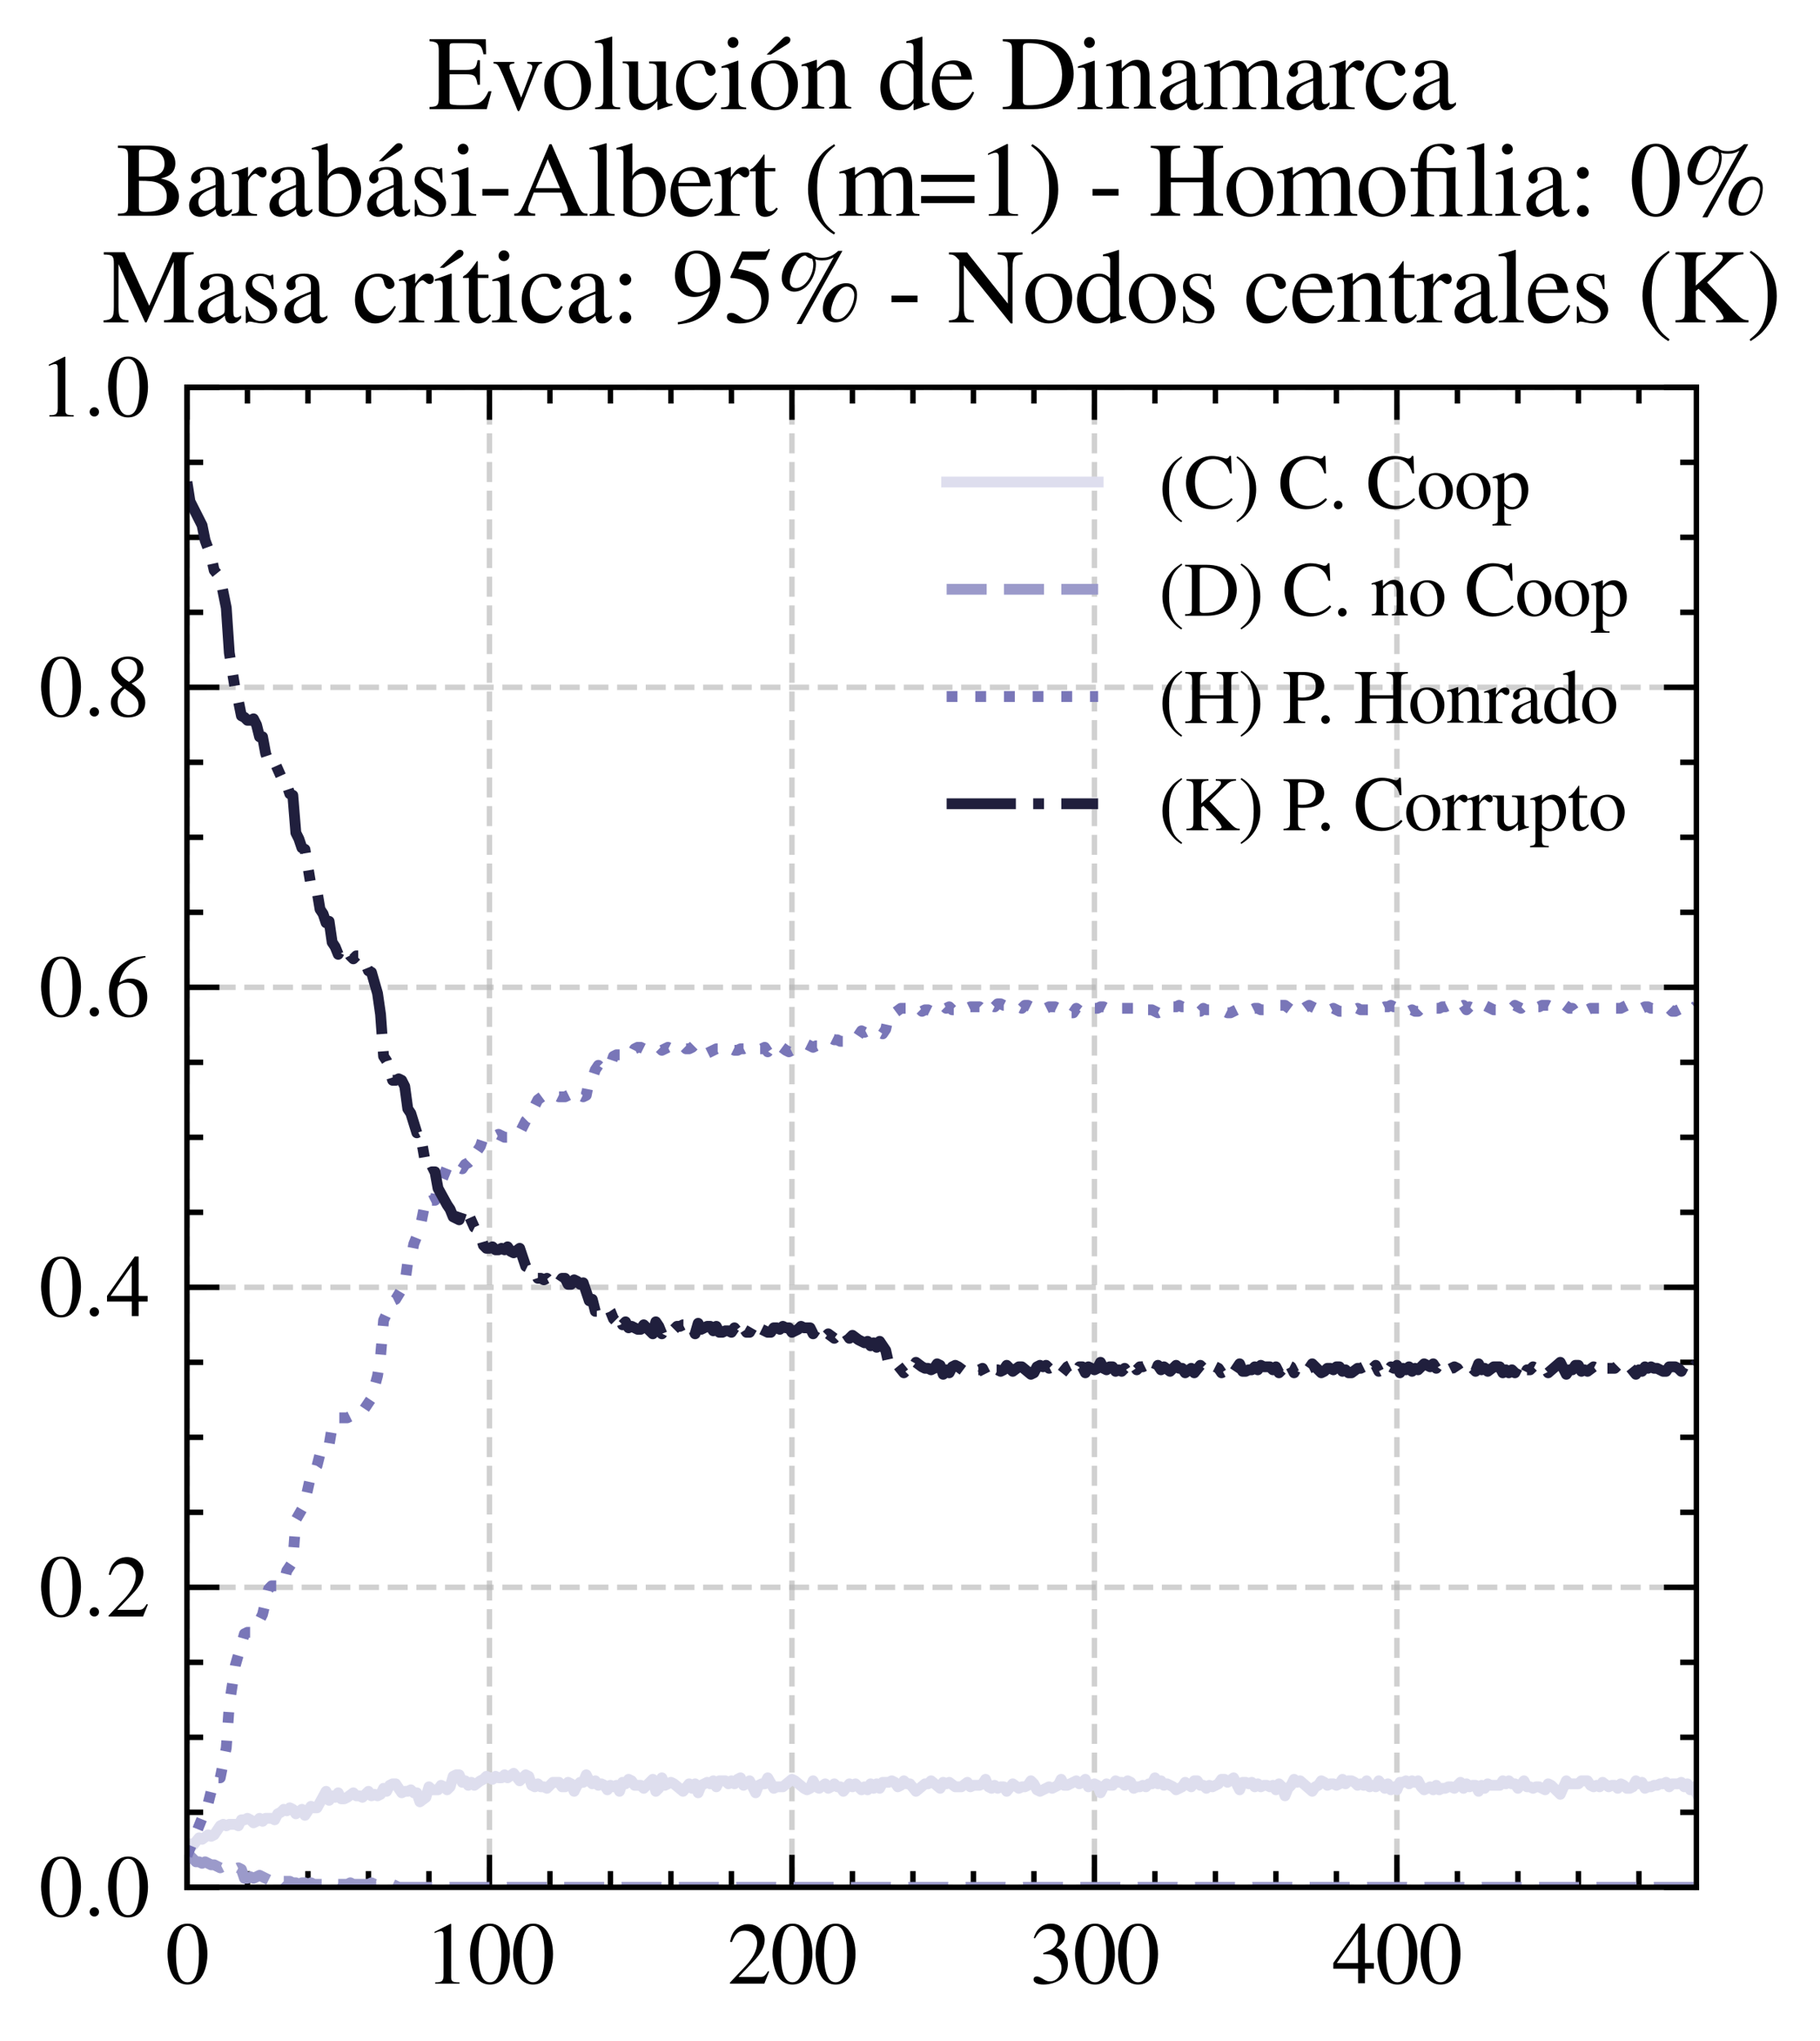 <?xml version="1.0" encoding="utf-8" standalone="no"?>
<!DOCTYPE svg PUBLIC "-//W3C//DTD SVG 1.1//EN"
  "http://www.w3.org/Graphics/SVG/1.1/DTD/svg11.dtd">
<svg xmlns:xlink="http://www.w3.org/1999/xlink" width="168.202pt" height="188.617pt" viewBox="0 0 168.202 188.617" xmlns="http://www.w3.org/2000/svg" version="1.1">
 <defs>
  <style type="text/css">*{stroke-linejoin: round; stroke-linecap: butt}</style>
 </defs>
 <g id="figure_1">
  <g id="patch_1">
   <path d="M 0 188.617 
L 168.202 188.617 
L 168.202 0 
L 0 0 
z
" style="fill: #ffffff"/>
  </g>
  <g id="axes_1">
   <g id="patch_2">
    <path d="M 17.278 174.388 
L 156.778 174.388 
L 156.778 35.788 
L 17.278 35.788 
z
" style="fill: #ffffff"/>
   </g>
   <g id="matplotlib.axis_1">
    <g id="xtick_1">
     <g id="line2d_1">
      <path d="M 17.278 174.388 
L 17.278 35.788 
" clip-path="url(#p97082999a9)" style="fill: none; stroke-dasharray: 1.85,0.8; stroke-dashoffset: 0; stroke: #b0b0b0; stroke-opacity: 0.6; stroke-width: 0.5"/>
     </g>
     <g id="line2d_2">
      <defs>
       <path id="md29ecd9a09" d="M 0 0 
L 0 -3 
" style="stroke: #000000; stroke-width: 0.5"/>
      </defs>
      <g>
       <use xlink:href="#md29ecd9a09" x="17.278" y="174.388" style="stroke: #000000; stroke-width: 0.5"/>
      </g>
     </g>
     <g id="line2d_3">
      <defs>
       <path id="me6fe050735" d="M 0 0 
L 0 3 
" style="stroke: #000000; stroke-width: 0.5"/>
      </defs>
      <g>
       <use xlink:href="#me6fe050735" x="17.278" y="35.788" style="stroke: #000000; stroke-width: 0.5"/>
      </g>
     </g>
     <g id="text_1">
      <!-- $\mathdefault{0}$ -->
      <g transform="translate(15.285 183.292) scale(0.08 -0.08)">
       <defs>
        <path id="NimbusRomNo9L-Regu-30" d="M 1626 4352 
C 1274 4352 1005 4244 768 4020 
C 397 3661 154 2925 154 2176 
C 154 1479 365 730 666 372 
C 902 90 1229 -64 1600 -64 
C 1926 -64 2202 45 2432 269 
C 2803 621 3046 1364 3046 2138 
C 3046 3450 2464 4352 1626 4352 
z
M 1606 4186 
C 2144 4186 2432 3463 2432 2125 
C 2432 788 2150 103 1600 103 
C 1050 103 768 788 768 2119 
C 768 3476 1056 4186 1606 4186 
z
" transform="scale(0.016)"/>
       </defs>
       <use xlink:href="#NimbusRomNo9L-Regu-30" transform="scale(0.996)"/>
      </g>
     </g>
    </g>
    <g id="xtick_2">
     <g id="line2d_4">
      <path d="M 45.234 174.388 
L 45.234 35.788 
" clip-path="url(#p97082999a9)" style="fill: none; stroke-dasharray: 1.85,0.8; stroke-dashoffset: 0; stroke: #b0b0b0; stroke-opacity: 0.6; stroke-width: 0.5"/>
     </g>
     <g id="line2d_5">
      <g>
       <use xlink:href="#md29ecd9a09" x="45.234" y="174.388" style="stroke: #000000; stroke-width: 0.5"/>
      </g>
     </g>
     <g id="line2d_6">
      <g>
       <use xlink:href="#me6fe050735" x="45.234" y="35.788" style="stroke: #000000; stroke-width: 0.5"/>
      </g>
     </g>
     <g id="text_2">
      <!-- $\mathdefault{100}$ -->
      <g transform="translate(39.256 183.292) scale(0.08 -0.08)">
       <defs>
        <path id="NimbusRomNo9L-Regu-31" d="M 1862 4339 
L 710 3757 
L 710 3667 
C 787 3699 858 3725 883 3738 
C 998 3783 1107 3808 1171 3808 
C 1306 3808 1363 3711 1363 3505 
L 1363 592 
C 1363 379 1312 232 1210 173 
C 1114 116 1024 96 755 96 
L 755 0 
L 2522 0 
L 2522 96 
C 2016 96 1914 160 1914 470 
L 1914 4327 
L 1862 4339 
z
" transform="scale(0.016)"/>
       </defs>
       <use xlink:href="#NimbusRomNo9L-Regu-31" transform="scale(0.996)"/>
       <use xlink:href="#NimbusRomNo9L-Regu-30" transform="translate(49.813 0) scale(0.996)"/>
       <use xlink:href="#NimbusRomNo9L-Regu-30" transform="translate(99.626 0) scale(0.996)"/>
      </g>
     </g>
    </g>
    <g id="xtick_3">
     <g id="line2d_7">
      <path d="M 73.19 174.388 
L 73.19 35.788 
" clip-path="url(#p97082999a9)" style="fill: none; stroke-dasharray: 1.85,0.8; stroke-dashoffset: 0; stroke: #b0b0b0; stroke-opacity: 0.6; stroke-width: 0.5"/>
     </g>
     <g id="line2d_8">
      <g>
       <use xlink:href="#md29ecd9a09" x="73.19" y="174.388" style="stroke: #000000; stroke-width: 0.5"/>
      </g>
     </g>
     <g id="line2d_9">
      <g>
       <use xlink:href="#me6fe050735" x="73.19" y="35.788" style="stroke: #000000; stroke-width: 0.5"/>
      </g>
     </g>
     <g id="text_3">
      <!-- $\mathdefault{200}$ -->
      <g transform="translate(67.212 183.292) scale(0.08 -0.08)">
       <defs>
        <path id="NimbusRomNo9L-Regu-32" d="M 3040 875 
L 2957 907 
C 2720 544 2637 486 2349 486 
L 819 486 
L 1894 1609 
C 2464 2202 2714 2687 2714 3185 
C 2714 3823 2195 4313 1530 4313 
C 1178 4313 845 4173 608 3918 
C 403 3700 307 3496 198 3043 
L 333 3011 
C 589 3636 819 3840 1261 3840 
C 1798 3840 2163 3476 2163 2940 
C 2163 2443 1869 1850 1331 1282 
L 192 77 
L 192 0 
L 2688 0 
L 3040 875 
z
" transform="scale(0.016)"/>
       </defs>
       <use xlink:href="#NimbusRomNo9L-Regu-32" transform="scale(0.996)"/>
       <use xlink:href="#NimbusRomNo9L-Regu-30" transform="translate(49.813 0) scale(0.996)"/>
       <use xlink:href="#NimbusRomNo9L-Regu-30" transform="translate(99.626 0) scale(0.996)"/>
      </g>
     </g>
    </g>
    <g id="xtick_4">
     <g id="line2d_10">
      <path d="M 101.145 174.388 
L 101.145 35.788 
" clip-path="url(#p97082999a9)" style="fill: none; stroke-dasharray: 1.85,0.8; stroke-dashoffset: 0; stroke: #b0b0b0; stroke-opacity: 0.6; stroke-width: 0.5"/>
     </g>
     <g id="line2d_11">
      <g>
       <use xlink:href="#md29ecd9a09" x="101.145" y="174.388" style="stroke: #000000; stroke-width: 0.5"/>
      </g>
     </g>
     <g id="line2d_12">
      <g>
       <use xlink:href="#me6fe050735" x="101.145" y="35.788" style="stroke: #000000; stroke-width: 0.5"/>
      </g>
     </g>
     <g id="text_4">
      <!-- $\mathdefault{300}$ -->
      <g transform="translate(95.168 183.292) scale(0.08 -0.08)">
       <defs>
        <path id="NimbusRomNo9L-Regu-33" d="M 979 2138 
C 1357 2138 1504 2125 1658 2068 
C 2054 1927 2304 1562 2304 1120 
C 2304 583 1939 167 1466 167 
C 1293 167 1165 212 928 365 
C 736 480 627 525 518 525 
C 371 525 275 436 275 301 
C 275 77 550 -64 998 -64 
C 1491 -64 1997 103 2298 365 
C 2598 628 2765 999 2765 1428 
C 2765 1754 2662 2055 2477 2253 
C 2349 2394 2227 2471 1946 2592 
C 2387 2893 2547 3130 2547 3476 
C 2547 3994 2138 4352 1549 4352 
C 1229 4352 947 4244 717 4039 
C 525 3866 429 3699 288 3315 
L 384 3290 
C 646 3757 934 3968 1338 3968 
C 1754 3968 2042 3687 2042 3284 
C 2042 3053 1946 2823 1786 2663 
C 1594 2471 1414 2375 979 2221 
L 979 2138 
z
" transform="scale(0.016)"/>
       </defs>
       <use xlink:href="#NimbusRomNo9L-Regu-33" transform="scale(0.996)"/>
       <use xlink:href="#NimbusRomNo9L-Regu-30" transform="translate(49.813 0) scale(0.996)"/>
       <use xlink:href="#NimbusRomNo9L-Regu-30" transform="translate(99.626 0) scale(0.996)"/>
      </g>
     </g>
    </g>
    <g id="xtick_5">
     <g id="line2d_13">
      <path d="M 129.101 174.388 
L 129.101 35.788 
" clip-path="url(#p97082999a9)" style="fill: none; stroke-dasharray: 1.85,0.8; stroke-dashoffset: 0; stroke: #b0b0b0; stroke-opacity: 0.6; stroke-width: 0.5"/>
     </g>
     <g id="line2d_14">
      <g>
       <use xlink:href="#md29ecd9a09" x="129.101" y="174.388" style="stroke: #000000; stroke-width: 0.5"/>
      </g>
     </g>
     <g id="line2d_15">
      <g>
       <use xlink:href="#me6fe050735" x="129.101" y="35.788" style="stroke: #000000; stroke-width: 0.5"/>
      </g>
     </g>
     <g id="text_5">
      <!-- $\mathdefault{400}$ -->
      <g transform="translate(123.124 183.292) scale(0.08 -0.08)">
       <defs>
        <path id="NimbusRomNo9L-Regu-34" d="M 3021 1497 
L 2368 1497 
L 2368 4352 
L 2086 4352 
L 77 1497 
L 77 1088 
L 1875 1088 
L 1875 32 
L 2368 32 
L 2368 1088 
L 3021 1088 
L 3021 1497 
z
M 1869 1497 
L 333 1497 
L 1869 3698 
L 1869 1497 
z
" transform="scale(0.016)"/>
       </defs>
       <use xlink:href="#NimbusRomNo9L-Regu-34" transform="scale(0.996)"/>
       <use xlink:href="#NimbusRomNo9L-Regu-30" transform="translate(49.813 0) scale(0.996)"/>
       <use xlink:href="#NimbusRomNo9L-Regu-30" transform="translate(99.626 0) scale(0.996)"/>
      </g>
     </g>
    </g>
    <g id="xtick_6">
     <g id="line2d_16">
      <defs>
       <path id="mf43a34f7e3" d="M 0 0 
L 0 -1.5 
" style="stroke: #000000; stroke-width: 0.5"/>
      </defs>
      <g>
       <use xlink:href="#mf43a34f7e3" x="22.869" y="174.388" style="stroke: #000000; stroke-width: 0.5"/>
      </g>
     </g>
     <g id="line2d_17">
      <defs>
       <path id="me9bb4e9ddd" d="M 0 0 
L 0 1.5 
" style="stroke: #000000; stroke-width: 0.5"/>
      </defs>
      <g>
       <use xlink:href="#me9bb4e9ddd" x="22.869" y="35.788" style="stroke: #000000; stroke-width: 0.5"/>
      </g>
     </g>
    </g>
    <g id="xtick_7">
     <g id="line2d_18">
      <g>
       <use xlink:href="#mf43a34f7e3" x="28.46" y="174.388" style="stroke: #000000; stroke-width: 0.5"/>
      </g>
     </g>
     <g id="line2d_19">
      <g>
       <use xlink:href="#me9bb4e9ddd" x="28.46" y="35.788" style="stroke: #000000; stroke-width: 0.5"/>
      </g>
     </g>
    </g>
    <g id="xtick_8">
     <g id="line2d_20">
      <g>
       <use xlink:href="#mf43a34f7e3" x="34.051" y="174.388" style="stroke: #000000; stroke-width: 0.5"/>
      </g>
     </g>
     <g id="line2d_21">
      <g>
       <use xlink:href="#me9bb4e9ddd" x="34.051" y="35.788" style="stroke: #000000; stroke-width: 0.5"/>
      </g>
     </g>
    </g>
    <g id="xtick_9">
     <g id="line2d_22">
      <g>
       <use xlink:href="#mf43a34f7e3" x="39.642" y="174.388" style="stroke: #000000; stroke-width: 0.5"/>
      </g>
     </g>
     <g id="line2d_23">
      <g>
       <use xlink:href="#me9bb4e9ddd" x="39.642" y="35.788" style="stroke: #000000; stroke-width: 0.5"/>
      </g>
     </g>
    </g>
    <g id="xtick_10">
     <g id="line2d_24">
      <g>
       <use xlink:href="#mf43a34f7e3" x="50.825" y="174.388" style="stroke: #000000; stroke-width: 0.5"/>
      </g>
     </g>
     <g id="line2d_25">
      <g>
       <use xlink:href="#me9bb4e9ddd" x="50.825" y="35.788" style="stroke: #000000; stroke-width: 0.5"/>
      </g>
     </g>
    </g>
    <g id="xtick_11">
     <g id="line2d_26">
      <g>
       <use xlink:href="#mf43a34f7e3" x="56.416" y="174.388" style="stroke: #000000; stroke-width: 0.5"/>
      </g>
     </g>
     <g id="line2d_27">
      <g>
       <use xlink:href="#me9bb4e9ddd" x="56.416" y="35.788" style="stroke: #000000; stroke-width: 0.5"/>
      </g>
     </g>
    </g>
    <g id="xtick_12">
     <g id="line2d_28">
      <g>
       <use xlink:href="#mf43a34f7e3" x="62.007" y="174.388" style="stroke: #000000; stroke-width: 0.5"/>
      </g>
     </g>
     <g id="line2d_29">
      <g>
       <use xlink:href="#me9bb4e9ddd" x="62.007" y="35.788" style="stroke: #000000; stroke-width: 0.5"/>
      </g>
     </g>
    </g>
    <g id="xtick_13">
     <g id="line2d_30">
      <g>
       <use xlink:href="#mf43a34f7e3" x="67.598" y="174.388" style="stroke: #000000; stroke-width: 0.5"/>
      </g>
     </g>
     <g id="line2d_31">
      <g>
       <use xlink:href="#me9bb4e9ddd" x="67.598" y="35.788" style="stroke: #000000; stroke-width: 0.5"/>
      </g>
     </g>
    </g>
    <g id="xtick_14">
     <g id="line2d_32">
      <g>
       <use xlink:href="#mf43a34f7e3" x="78.781" y="174.388" style="stroke: #000000; stroke-width: 0.5"/>
      </g>
     </g>
     <g id="line2d_33">
      <g>
       <use xlink:href="#me9bb4e9ddd" x="78.781" y="35.788" style="stroke: #000000; stroke-width: 0.5"/>
      </g>
     </g>
    </g>
    <g id="xtick_15">
     <g id="line2d_34">
      <g>
       <use xlink:href="#mf43a34f7e3" x="84.372" y="174.388" style="stroke: #000000; stroke-width: 0.5"/>
      </g>
     </g>
     <g id="line2d_35">
      <g>
       <use xlink:href="#me9bb4e9ddd" x="84.372" y="35.788" style="stroke: #000000; stroke-width: 0.5"/>
      </g>
     </g>
    </g>
    <g id="xtick_16">
     <g id="line2d_36">
      <g>
       <use xlink:href="#mf43a34f7e3" x="89.963" y="174.388" style="stroke: #000000; stroke-width: 0.5"/>
      </g>
     </g>
     <g id="line2d_37">
      <g>
       <use xlink:href="#me9bb4e9ddd" x="89.963" y="35.788" style="stroke: #000000; stroke-width: 0.5"/>
      </g>
     </g>
    </g>
    <g id="xtick_17">
     <g id="line2d_38">
      <g>
       <use xlink:href="#mf43a34f7e3" x="95.554" y="174.388" style="stroke: #000000; stroke-width: 0.5"/>
      </g>
     </g>
     <g id="line2d_39">
      <g>
       <use xlink:href="#me9bb4e9ddd" x="95.554" y="35.788" style="stroke: #000000; stroke-width: 0.5"/>
      </g>
     </g>
    </g>
    <g id="xtick_18">
     <g id="line2d_40">
      <g>
       <use xlink:href="#mf43a34f7e3" x="106.737" y="174.388" style="stroke: #000000; stroke-width: 0.5"/>
      </g>
     </g>
     <g id="line2d_41">
      <g>
       <use xlink:href="#me9bb4e9ddd" x="106.737" y="35.788" style="stroke: #000000; stroke-width: 0.5"/>
      </g>
     </g>
    </g>
    <g id="xtick_19">
     <g id="line2d_42">
      <g>
       <use xlink:href="#mf43a34f7e3" x="112.328" y="174.388" style="stroke: #000000; stroke-width: 0.5"/>
      </g>
     </g>
     <g id="line2d_43">
      <g>
       <use xlink:href="#me9bb4e9ddd" x="112.328" y="35.788" style="stroke: #000000; stroke-width: 0.5"/>
      </g>
     </g>
    </g>
    <g id="xtick_20">
     <g id="line2d_44">
      <g>
       <use xlink:href="#mf43a34f7e3" x="117.919" y="174.388" style="stroke: #000000; stroke-width: 0.5"/>
      </g>
     </g>
     <g id="line2d_45">
      <g>
       <use xlink:href="#me9bb4e9ddd" x="117.919" y="35.788" style="stroke: #000000; stroke-width: 0.5"/>
      </g>
     </g>
    </g>
    <g id="xtick_21">
     <g id="line2d_46">
      <g>
       <use xlink:href="#mf43a34f7e3" x="123.51" y="174.388" style="stroke: #000000; stroke-width: 0.5"/>
      </g>
     </g>
     <g id="line2d_47">
      <g>
       <use xlink:href="#me9bb4e9ddd" x="123.51" y="35.788" style="stroke: #000000; stroke-width: 0.5"/>
      </g>
     </g>
    </g>
    <g id="xtick_22">
     <g id="line2d_48">
      <g>
       <use xlink:href="#mf43a34f7e3" x="134.693" y="174.388" style="stroke: #000000; stroke-width: 0.5"/>
      </g>
     </g>
     <g id="line2d_49">
      <g>
       <use xlink:href="#me9bb4e9ddd" x="134.693" y="35.788" style="stroke: #000000; stroke-width: 0.5"/>
      </g>
     </g>
    </g>
    <g id="xtick_23">
     <g id="line2d_50">
      <g>
       <use xlink:href="#mf43a34f7e3" x="140.284" y="174.388" style="stroke: #000000; stroke-width: 0.5"/>
      </g>
     </g>
     <g id="line2d_51">
      <g>
       <use xlink:href="#me9bb4e9ddd" x="140.284" y="35.788" style="stroke: #000000; stroke-width: 0.5"/>
      </g>
     </g>
    </g>
    <g id="xtick_24">
     <g id="line2d_52">
      <g>
       <use xlink:href="#mf43a34f7e3" x="145.875" y="174.388" style="stroke: #000000; stroke-width: 0.5"/>
      </g>
     </g>
     <g id="line2d_53">
      <g>
       <use xlink:href="#me9bb4e9ddd" x="145.875" y="35.788" style="stroke: #000000; stroke-width: 0.5"/>
      </g>
     </g>
    </g>
    <g id="xtick_25">
     <g id="line2d_54">
      <g>
       <use xlink:href="#mf43a34f7e3" x="151.466" y="174.388" style="stroke: #000000; stroke-width: 0.5"/>
      </g>
     </g>
     <g id="line2d_55">
      <g>
       <use xlink:href="#me9bb4e9ddd" x="151.466" y="35.788" style="stroke: #000000; stroke-width: 0.5"/>
      </g>
     </g>
    </g>
   </g>
   <g id="matplotlib.axis_2">
    <g id="ytick_1">
     <g id="line2d_56">
      <path d="M 17.278 174.388 
L 156.778 174.388 
" clip-path="url(#p97082999a9)" style="fill: none; stroke-dasharray: 1.85,0.8; stroke-dashoffset: 0; stroke: #b0b0b0; stroke-opacity: 0.6; stroke-width: 0.5"/>
     </g>
     <g id="line2d_57">
      <defs>
       <path id="mb6065327f8" d="M 0 0 
L 3 0 
" style="stroke: #000000; stroke-width: 0.5"/>
      </defs>
      <g>
       <use xlink:href="#mb6065327f8" x="17.278" y="174.388" style="stroke: #000000; stroke-width: 0.5"/>
      </g>
     </g>
     <g id="line2d_58">
      <defs>
       <path id="m877078a067" d="M 0 0 
L -3 0 
" style="stroke: #000000; stroke-width: 0.5"/>
      </defs>
      <g>
       <use xlink:href="#m877078a067" x="156.778" y="174.388" style="stroke: #000000; stroke-width: 0.5"/>
      </g>
     </g>
     <g id="text_6">
      <!-- $\mathdefault{0.0}$ -->
      <g transform="translate(3.6 177.09) scale(0.08 -0.08)">
       <defs>
        <path id="CMMI10-3a" d="M 1229 338 
C 1229 522 1075 675 890 675 
C 704 675 550 522 550 338 
C 550 153 704 0 890 0 
C 1075 0 1229 153 1229 338 
z
" transform="scale(0.016)"/>
       </defs>
       <use xlink:href="#NimbusRomNo9L-Regu-30" transform="scale(0.996)"/>
       <use xlink:href="#CMMI10-3a" transform="translate(49.813 0) scale(0.996)"/>
       <use xlink:href="#NimbusRomNo9L-Regu-30" transform="translate(77.409 0) scale(0.996)"/>
      </g>
     </g>
    </g>
    <g id="ytick_2">
     <g id="line2d_59">
      <path d="M 17.278 146.668 
L 156.778 146.668 
" clip-path="url(#p97082999a9)" style="fill: none; stroke-dasharray: 1.85,0.8; stroke-dashoffset: 0; stroke: #b0b0b0; stroke-opacity: 0.6; stroke-width: 0.5"/>
     </g>
     <g id="line2d_60">
      <g>
       <use xlink:href="#mb6065327f8" x="17.278" y="146.668" style="stroke: #000000; stroke-width: 0.5"/>
      </g>
     </g>
     <g id="line2d_61">
      <g>
       <use xlink:href="#m877078a067" x="156.778" y="146.668" style="stroke: #000000; stroke-width: 0.5"/>
      </g>
     </g>
     <g id="text_7">
      <!-- $\mathdefault{0.2}$ -->
      <g transform="translate(3.6 149.37) scale(0.08 -0.08)">
       <use xlink:href="#NimbusRomNo9L-Regu-30" transform="scale(0.996)"/>
       <use xlink:href="#CMMI10-3a" transform="translate(49.813 0) scale(0.996)"/>
       <use xlink:href="#NimbusRomNo9L-Regu-32" transform="translate(77.409 0) scale(0.996)"/>
      </g>
     </g>
    </g>
    <g id="ytick_3">
     <g id="line2d_62">
      <path d="M 17.278 118.948 
L 156.778 118.948 
" clip-path="url(#p97082999a9)" style="fill: none; stroke-dasharray: 1.85,0.8; stroke-dashoffset: 0; stroke: #b0b0b0; stroke-opacity: 0.6; stroke-width: 0.5"/>
     </g>
     <g id="line2d_63">
      <g>
       <use xlink:href="#mb6065327f8" x="17.278" y="118.948" style="stroke: #000000; stroke-width: 0.5"/>
      </g>
     </g>
     <g id="line2d_64">
      <g>
       <use xlink:href="#m877078a067" x="156.778" y="118.948" style="stroke: #000000; stroke-width: 0.5"/>
      </g>
     </g>
     <g id="text_8">
      <!-- $\mathdefault{0.4}$ -->
      <g transform="translate(3.6 121.65) scale(0.08 -0.08)">
       <use xlink:href="#NimbusRomNo9L-Regu-30" transform="scale(0.996)"/>
       <use xlink:href="#CMMI10-3a" transform="translate(49.813 0) scale(0.996)"/>
       <use xlink:href="#NimbusRomNo9L-Regu-34" transform="translate(77.409 0) scale(0.996)"/>
      </g>
     </g>
    </g>
    <g id="ytick_4">
     <g id="line2d_65">
      <path d="M 17.278 91.228 
L 156.778 91.228 
" clip-path="url(#p97082999a9)" style="fill: none; stroke-dasharray: 1.85,0.8; stroke-dashoffset: 0; stroke: #b0b0b0; stroke-opacity: 0.6; stroke-width: 0.5"/>
     </g>
     <g id="line2d_66">
      <g>
       <use xlink:href="#mb6065327f8" x="17.278" y="91.228" style="stroke: #000000; stroke-width: 0.5"/>
      </g>
     </g>
     <g id="line2d_67">
      <g>
       <use xlink:href="#m877078a067" x="156.778" y="91.228" style="stroke: #000000; stroke-width: 0.5"/>
      </g>
     </g>
     <g id="text_9">
      <!-- $\mathdefault{0.6}$ -->
      <g transform="translate(3.6 93.93) scale(0.08 -0.08)">
       <defs>
        <path id="NimbusRomNo9L-Regu-36" d="M 2854 4391 
C 2125 4327 1754 4205 1286 3879 
C 595 3386 218 2656 218 1802 
C 218 1248 390 688 666 370 
C 909 89 1254 -64 1651 -64 
C 2445 -64 2995 541 2995 1421 
C 2995 2236 2528 2752 1792 2752 
C 1510 2752 1376 2707 973 2464 
C 1146 3431 1862 4122 2867 4288 
L 2854 4391 
z
M 1549 2458 
C 2099 2458 2419 2000 2419 1204 
C 2419 504 2170 116 1722 116 
C 1158 116 813 714 813 1700 
C 813 2025 864 2203 992 2299 
C 1126 2400 1325 2458 1549 2458 
z
" transform="scale(0.016)"/>
       </defs>
       <use xlink:href="#NimbusRomNo9L-Regu-30" transform="scale(0.996)"/>
       <use xlink:href="#CMMI10-3a" transform="translate(49.813 0) scale(0.996)"/>
       <use xlink:href="#NimbusRomNo9L-Regu-36" transform="translate(77.409 0) scale(0.996)"/>
      </g>
     </g>
    </g>
    <g id="ytick_5">
     <g id="line2d_68">
      <path d="M 17.278 63.508 
L 156.778 63.508 
" clip-path="url(#p97082999a9)" style="fill: none; stroke-dasharray: 1.85,0.8; stroke-dashoffset: 0; stroke: #b0b0b0; stroke-opacity: 0.6; stroke-width: 0.5"/>
     </g>
     <g id="line2d_69">
      <g>
       <use xlink:href="#mb6065327f8" x="17.278" y="63.508" style="stroke: #000000; stroke-width: 0.5"/>
      </g>
     </g>
     <g id="line2d_70">
      <g>
       <use xlink:href="#m877078a067" x="156.778" y="63.508" style="stroke: #000000; stroke-width: 0.5"/>
      </g>
     </g>
     <g id="text_10">
      <!-- $\mathdefault{0.8}$ -->
      <g transform="translate(3.6 66.21) scale(0.08 -0.08)">
       <defs>
        <path id="NimbusRomNo9L-Regu-38" d="M 1856 2400 
C 2490 2740 2714 3008 2714 3444 
C 2714 3968 2253 4352 1613 4352 
C 915 4352 397 3924 397 3341 
C 397 2925 518 2740 1190 2151 
C 499 1626 358 1428 358 992 
C 358 372 864 -64 1587 -64 
C 2355 -64 2848 359 2848 1018 
C 2848 1511 2630 1824 1856 2400 
z
M 1741 1741 
C 2208 1408 2362 1178 2362 820 
C 2362 404 2074 116 1658 116 
C 1171 116 845 487 845 1044 
C 845 1453 986 1722 1357 2023 
L 1741 1741 
z
M 1670 2516 
C 1101 2887 870 3181 870 3540 
C 870 3911 1158 4173 1562 4173 
C 1997 4173 2272 3892 2272 3450 
C 2272 3085 2093 2797 1728 2554 
C 1696 2535 1696 2535 1670 2516 
z
" transform="scale(0.016)"/>
       </defs>
       <use xlink:href="#NimbusRomNo9L-Regu-30" transform="scale(0.996)"/>
       <use xlink:href="#CMMI10-3a" transform="translate(49.813 0) scale(0.996)"/>
       <use xlink:href="#NimbusRomNo9L-Regu-38" transform="translate(77.409 0) scale(0.996)"/>
      </g>
     </g>
    </g>
    <g id="ytick_6">
     <g id="line2d_71">
      <path d="M 17.278 35.788 
L 156.778 35.788 
" clip-path="url(#p97082999a9)" style="fill: none; stroke-dasharray: 1.85,0.8; stroke-dashoffset: 0; stroke: #b0b0b0; stroke-opacity: 0.6; stroke-width: 0.5"/>
     </g>
     <g id="line2d_72">
      <g>
       <use xlink:href="#mb6065327f8" x="17.278" y="35.788" style="stroke: #000000; stroke-width: 0.5"/>
      </g>
     </g>
     <g id="line2d_73">
      <g>
       <use xlink:href="#m877078a067" x="156.778" y="35.788" style="stroke: #000000; stroke-width: 0.5"/>
      </g>
     </g>
     <g id="text_11">
      <!-- $\mathdefault{1.0}$ -->
      <g transform="translate(3.6 38.49) scale(0.08 -0.08)">
       <use xlink:href="#NimbusRomNo9L-Regu-31" transform="scale(0.996)"/>
       <use xlink:href="#CMMI10-3a" transform="translate(49.813 0) scale(0.996)"/>
       <use xlink:href="#NimbusRomNo9L-Regu-30" transform="translate(77.409 0) scale(0.996)"/>
      </g>
     </g>
    </g>
    <g id="ytick_7">
     <g id="line2d_74">
      <defs>
       <path id="m1fe0492418" d="M 0 0 
L 1.5 0 
" style="stroke: #000000; stroke-width: 0.5"/>
      </defs>
      <g>
       <use xlink:href="#m1fe0492418" x="17.278" y="167.458" style="stroke: #000000; stroke-width: 0.5"/>
      </g>
     </g>
     <g id="line2d_75">
      <defs>
       <path id="mabd8f92239" d="M 0 0 
L -1.5 0 
" style="stroke: #000000; stroke-width: 0.5"/>
      </defs>
      <g>
       <use xlink:href="#mabd8f92239" x="156.778" y="167.458" style="stroke: #000000; stroke-width: 0.5"/>
      </g>
     </g>
    </g>
    <g id="ytick_8">
     <g id="line2d_76">
      <g>
       <use xlink:href="#m1fe0492418" x="17.278" y="160.528" style="stroke: #000000; stroke-width: 0.5"/>
      </g>
     </g>
     <g id="line2d_77">
      <g>
       <use xlink:href="#mabd8f92239" x="156.778" y="160.528" style="stroke: #000000; stroke-width: 0.5"/>
      </g>
     </g>
    </g>
    <g id="ytick_9">
     <g id="line2d_78">
      <g>
       <use xlink:href="#m1fe0492418" x="17.278" y="153.598" style="stroke: #000000; stroke-width: 0.5"/>
      </g>
     </g>
     <g id="line2d_79">
      <g>
       <use xlink:href="#mabd8f92239" x="156.778" y="153.598" style="stroke: #000000; stroke-width: 0.5"/>
      </g>
     </g>
    </g>
    <g id="ytick_10">
     <g id="line2d_80">
      <g>
       <use xlink:href="#m1fe0492418" x="17.278" y="139.738" style="stroke: #000000; stroke-width: 0.5"/>
      </g>
     </g>
     <g id="line2d_81">
      <g>
       <use xlink:href="#mabd8f92239" x="156.778" y="139.738" style="stroke: #000000; stroke-width: 0.5"/>
      </g>
     </g>
    </g>
    <g id="ytick_11">
     <g id="line2d_82">
      <g>
       <use xlink:href="#m1fe0492418" x="17.278" y="132.808" style="stroke: #000000; stroke-width: 0.5"/>
      </g>
     </g>
     <g id="line2d_83">
      <g>
       <use xlink:href="#mabd8f92239" x="156.778" y="132.808" style="stroke: #000000; stroke-width: 0.5"/>
      </g>
     </g>
    </g>
    <g id="ytick_12">
     <g id="line2d_84">
      <g>
       <use xlink:href="#m1fe0492418" x="17.278" y="125.878" style="stroke: #000000; stroke-width: 0.5"/>
      </g>
     </g>
     <g id="line2d_85">
      <g>
       <use xlink:href="#mabd8f92239" x="156.778" y="125.878" style="stroke: #000000; stroke-width: 0.5"/>
      </g>
     </g>
    </g>
    <g id="ytick_13">
     <g id="line2d_86">
      <g>
       <use xlink:href="#m1fe0492418" x="17.278" y="112.018" style="stroke: #000000; stroke-width: 0.5"/>
      </g>
     </g>
     <g id="line2d_87">
      <g>
       <use xlink:href="#mabd8f92239" x="156.778" y="112.018" style="stroke: #000000; stroke-width: 0.5"/>
      </g>
     </g>
    </g>
    <g id="ytick_14">
     <g id="line2d_88">
      <g>
       <use xlink:href="#m1fe0492418" x="17.278" y="105.088" style="stroke: #000000; stroke-width: 0.5"/>
      </g>
     </g>
     <g id="line2d_89">
      <g>
       <use xlink:href="#mabd8f92239" x="156.778" y="105.088" style="stroke: #000000; stroke-width: 0.5"/>
      </g>
     </g>
    </g>
    <g id="ytick_15">
     <g id="line2d_90">
      <g>
       <use xlink:href="#m1fe0492418" x="17.278" y="98.158" style="stroke: #000000; stroke-width: 0.5"/>
      </g>
     </g>
     <g id="line2d_91">
      <g>
       <use xlink:href="#mabd8f92239" x="156.778" y="98.158" style="stroke: #000000; stroke-width: 0.5"/>
      </g>
     </g>
    </g>
    <g id="ytick_16">
     <g id="line2d_92">
      <g>
       <use xlink:href="#m1fe0492418" x="17.278" y="84.298" style="stroke: #000000; stroke-width: 0.5"/>
      </g>
     </g>
     <g id="line2d_93">
      <g>
       <use xlink:href="#mabd8f92239" x="156.778" y="84.298" style="stroke: #000000; stroke-width: 0.5"/>
      </g>
     </g>
    </g>
    <g id="ytick_17">
     <g id="line2d_94">
      <g>
       <use xlink:href="#m1fe0492418" x="17.278" y="77.368" style="stroke: #000000; stroke-width: 0.5"/>
      </g>
     </g>
     <g id="line2d_95">
      <g>
       <use xlink:href="#mabd8f92239" x="156.778" y="77.368" style="stroke: #000000; stroke-width: 0.5"/>
      </g>
     </g>
    </g>
    <g id="ytick_18">
     <g id="line2d_96">
      <g>
       <use xlink:href="#m1fe0492418" x="17.278" y="70.438" style="stroke: #000000; stroke-width: 0.5"/>
      </g>
     </g>
     <g id="line2d_97">
      <g>
       <use xlink:href="#mabd8f92239" x="156.778" y="70.438" style="stroke: #000000; stroke-width: 0.5"/>
      </g>
     </g>
    </g>
    <g id="ytick_19">
     <g id="line2d_98">
      <g>
       <use xlink:href="#m1fe0492418" x="17.278" y="56.578" style="stroke: #000000; stroke-width: 0.5"/>
      </g>
     </g>
     <g id="line2d_99">
      <g>
       <use xlink:href="#mabd8f92239" x="156.778" y="56.578" style="stroke: #000000; stroke-width: 0.5"/>
      </g>
     </g>
    </g>
    <g id="ytick_20">
     <g id="line2d_100">
      <g>
       <use xlink:href="#m1fe0492418" x="17.278" y="49.648" style="stroke: #000000; stroke-width: 0.5"/>
      </g>
     </g>
     <g id="line2d_101">
      <g>
       <use xlink:href="#mabd8f92239" x="156.778" y="49.648" style="stroke: #000000; stroke-width: 0.5"/>
      </g>
     </g>
    </g>
    <g id="ytick_21">
     <g id="line2d_102">
      <g>
       <use xlink:href="#m1fe0492418" x="17.278" y="42.718" style="stroke: #000000; stroke-width: 0.5"/>
      </g>
     </g>
     <g id="line2d_103">
      <g>
       <use xlink:href="#mabd8f92239" x="156.778" y="42.718" style="stroke: #000000; stroke-width: 0.5"/>
      </g>
     </g>
    </g>
   </g>
   <g id="line2d_104">
    <path d="M 17.278 171.339 
L 17.557 170.369 
L 17.837 170.507 
L 18.396 169.814 
L 18.676 169.953 
L 19.235 169.537 
L 19.514 169.676 
L 19.794 169.537 
L 20.353 168.705 
L 20.632 168.567 
L 20.912 168.705 
L 21.192 168.567 
L 21.751 168.567 
L 22.03 168.705 
L 22.31 168.151 
L 22.589 168.151 
L 22.869 168.012 
L 23.148 168.151 
L 23.428 168.428 
L 23.708 168.29 
L 23.987 168.012 
L 24.267 168.29 
L 24.546 168.012 
L 25.105 168.012 
L 25.385 168.151 
L 25.665 167.597 
L 25.944 167.458 
L 26.224 167.181 
L 26.503 167.319 
L 26.783 167.042 
L 27.062 167.181 
L 27.342 167.597 
L 27.901 167.181 
L 28.181 167.735 
L 28.74 166.904 
L 29.019 167.042 
L 29.299 167.042 
L 30.137 165.518 
L 30.417 166.349 
L 30.697 165.933 
L 30.976 166.072 
L 31.256 165.656 
L 31.535 166.211 
L 31.815 166.211 
L 32.094 166.072 
L 32.653 165.656 
L 32.933 165.933 
L 33.213 165.933 
L 33.492 166.072 
L 34.051 165.518 
L 34.331 165.933 
L 34.61 165.795 
L 34.89 165.933 
L 35.17 165.795 
L 35.449 165.24 
L 35.729 165.518 
L 36.008 164.963 
L 36.288 164.825 
L 36.567 164.825 
L 37.126 165.656 
L 37.406 165.518 
L 37.686 165.518 
L 37.965 165.379 
L 38.245 165.656 
L 38.524 165.656 
L 38.804 166.488 
L 39.363 166.072 
L 39.642 165.102 
L 39.922 165.379 
L 40.481 165.379 
L 40.761 164.963 
L 41.04 165.102 
L 41.32 165.379 
L 41.599 165.102 
L 41.879 164.132 
L 42.159 163.993 
L 42.438 163.993 
L 42.718 164.686 
L 42.997 164.547 
L 43.277 164.963 
L 43.556 164.686 
L 43.836 164.963 
L 44.395 164.547 
L 44.675 164.409 
L 44.954 164.132 
L 45.513 164.409 
L 45.793 164.132 
L 46.072 164.27 
L 46.352 164.27 
L 46.631 163.993 
L 46.911 164.27 
L 47.47 163.854 
L 48.029 164.547 
L 48.588 163.993 
L 48.868 164.132 
L 49.147 164.963 
L 49.427 165.102 
L 49.707 164.825 
L 49.986 165.102 
L 50.266 165.102 
L 50.545 165.24 
L 51.104 164.686 
L 51.664 164.686 
L 51.943 165.102 
L 52.223 165.102 
L 52.502 164.686 
L 52.782 164.825 
L 53.061 165.518 
L 53.341 164.963 
L 53.62 164.686 
L 53.9 164.686 
L 54.18 163.993 
L 54.459 164.547 
L 54.739 164.825 
L 55.018 164.547 
L 55.298 164.963 
L 55.577 164.825 
L 55.857 164.963 
L 56.136 165.379 
L 56.416 164.963 
L 56.696 165.102 
L 56.975 164.963 
L 57.255 165.518 
L 57.534 164.686 
L 57.814 164.825 
L 58.093 164.409 
L 58.373 164.547 
L 58.652 164.963 
L 59.212 164.963 
L 59.491 165.24 
L 60.33 164.409 
L 60.609 165.518 
L 60.889 165.24 
L 61.169 164.27 
L 61.448 164.963 
L 62.007 164.686 
L 62.287 164.825 
L 63.125 165.518 
L 63.685 164.825 
L 63.964 165.24 
L 64.244 164.825 
L 64.523 165.656 
L 64.803 164.963 
L 65.362 164.686 
L 65.641 164.825 
L 65.921 164.547 
L 66.201 165.102 
L 66.48 164.547 
L 67.039 164.547 
L 67.319 164.825 
L 67.598 164.547 
L 67.878 164.825 
L 68.158 164.409 
L 68.437 164.27 
L 68.717 164.963 
L 69.276 164.547 
L 69.835 165.656 
L 70.114 164.963 
L 70.394 164.825 
L 70.674 164.825 
L 70.953 164.27 
L 71.512 165.24 
L 71.792 165.102 
L 72.351 165.102 
L 73.19 164.409 
L 73.469 164.547 
L 74.308 165.24 
L 74.587 165.379 
L 74.867 165.24 
L 75.146 164.547 
L 75.426 165.102 
L 75.706 165.24 
L 76.265 164.825 
L 76.544 165.24 
L 76.824 165.102 
L 77.103 164.825 
L 77.383 165.102 
L 77.663 165.102 
L 77.942 165.518 
L 78.501 164.825 
L 78.781 165.102 
L 79.06 164.825 
L 79.619 165.379 
L 79.899 165.102 
L 80.179 165.379 
L 80.458 164.825 
L 80.738 165.24 
L 81.017 164.825 
L 81.297 165.24 
L 81.576 164.686 
L 82.135 164.686 
L 82.415 164.547 
L 82.695 164.686 
L 82.974 165.102 
L 83.254 164.963 
L 83.533 164.547 
L 83.813 164.825 
L 84.092 164.825 
L 84.651 165.518 
L 85.49 164.825 
L 85.77 164.825 
L 86.049 164.547 
L 86.888 165.24 
L 87.168 164.686 
L 87.447 164.825 
L 87.727 164.686 
L 88.286 165.102 
L 88.845 165.102 
L 89.404 164.686 
L 89.684 165.102 
L 89.963 164.963 
L 90.522 164.963 
L 90.802 164.825 
L 91.081 164.409 
L 91.361 165.102 
L 91.64 165.24 
L 91.92 164.963 
L 92.2 165.24 
L 92.479 165.102 
L 92.759 165.102 
L 93.038 165.518 
L 93.597 164.825 
L 94.157 165.24 
L 94.436 165.102 
L 94.716 165.102 
L 94.995 164.963 
L 95.275 164.547 
L 95.554 164.825 
L 95.834 165.379 
L 96.113 165.518 
L 96.952 165.102 
L 97.232 165.24 
L 97.791 164.963 
L 98.07 164.409 
L 98.35 164.963 
L 98.629 164.963 
L 99.468 164.547 
L 99.748 164.825 
L 100.027 164.686 
L 100.307 164.409 
L 100.586 165.102 
L 101.145 164.825 
L 101.425 164.963 
L 101.705 165.656 
L 101.984 165.102 
L 102.264 164.825 
L 102.543 164.963 
L 102.823 164.963 
L 103.102 164.547 
L 103.382 164.686 
L 103.662 164.686 
L 103.941 164.963 
L 104.221 164.547 
L 104.5 164.686 
L 104.78 165.24 
L 105.059 165.102 
L 105.339 165.102 
L 105.618 164.963 
L 105.898 165.102 
L 106.178 164.825 
L 106.457 164.825 
L 106.737 164.27 
L 107.016 164.825 
L 107.296 164.547 
L 107.575 164.963 
L 107.855 164.825 
L 108.414 165.102 
L 108.694 165.379 
L 109.253 165.102 
L 109.532 164.686 
L 110.091 165.102 
L 110.371 164.547 
L 110.65 164.547 
L 110.93 164.963 
L 111.21 164.963 
L 111.489 165.24 
L 111.769 164.963 
L 112.048 165.102 
L 112.607 164.825 
L 112.887 164.409 
L 113.167 164.409 
L 113.446 164.686 
L 114.005 164.27 
L 114.564 165.379 
L 114.844 164.686 
L 115.123 164.686 
L 115.403 164.825 
L 115.683 164.686 
L 115.962 165.102 
L 116.242 164.825 
L 116.521 165.102 
L 116.801 164.963 
L 117.08 164.963 
L 117.36 165.102 
L 117.639 164.963 
L 117.919 165.379 
L 118.199 164.825 
L 118.478 165.102 
L 118.758 165.933 
L 119.037 165.24 
L 119.317 164.963 
L 119.596 164.409 
L 119.876 164.686 
L 120.156 164.547 
L 121.274 165.518 
L 121.553 165.102 
L 121.833 164.963 
L 122.112 164.547 
L 122.392 164.686 
L 122.672 164.963 
L 122.951 164.825 
L 123.231 164.825 
L 123.51 164.963 
L 123.79 164.825 
L 124.069 164.409 
L 124.349 164.825 
L 124.628 164.547 
L 124.908 164.547 
L 125.188 164.686 
L 125.467 164.963 
L 125.747 164.825 
L 126.026 164.963 
L 126.306 164.547 
L 126.585 165.102 
L 126.865 164.963 
L 127.144 165.102 
L 127.424 164.547 
L 127.983 165.24 
L 128.263 164.825 
L 128.542 165.379 
L 128.822 165.102 
L 129.101 165.379 
L 129.381 164.686 
L 129.661 164.686 
L 129.94 164.547 
L 130.22 164.825 
L 130.499 164.547 
L 130.779 164.686 
L 131.058 164.547 
L 131.338 165.102 
L 131.617 165.379 
L 132.177 165.102 
L 132.456 165.379 
L 132.736 164.963 
L 133.015 165.379 
L 133.295 165.24 
L 133.574 165.24 
L 133.854 165.102 
L 134.133 165.102 
L 134.413 165.24 
L 134.972 164.686 
L 135.252 165.24 
L 135.531 164.825 
L 135.811 165.102 
L 136.09 164.963 
L 136.37 164.963 
L 136.649 165.518 
L 136.929 164.963 
L 137.209 165.24 
L 137.488 164.825 
L 137.768 164.963 
L 138.606 164.963 
L 138.886 164.547 
L 139.166 164.825 
L 139.445 164.547 
L 139.725 164.825 
L 140.004 164.825 
L 140.284 165.24 
L 140.843 164.547 
L 141.122 165.102 
L 141.402 165.102 
L 141.682 165.24 
L 141.961 165.102 
L 142.241 165.102 
L 142.8 165.379 
L 143.079 164.825 
L 143.359 164.963 
L 144.198 165.795 
L 144.757 164.547 
L 145.036 164.825 
L 145.875 164.825 
L 146.154 164.547 
L 146.714 164.547 
L 146.993 164.963 
L 147.273 165.102 
L 147.552 164.963 
L 147.832 165.102 
L 148.111 164.686 
L 148.671 165.102 
L 148.95 164.963 
L 149.23 164.963 
L 149.509 165.24 
L 149.789 164.825 
L 150.068 164.963 
L 150.348 165.24 
L 150.627 165.24 
L 150.907 165.102 
L 151.187 164.547 
L 151.466 164.825 
L 151.746 164.686 
L 152.025 165.24 
L 152.305 165.102 
L 152.584 165.102 
L 152.864 164.963 
L 153.143 164.963 
L 153.423 164.825 
L 153.703 164.825 
L 153.982 164.686 
L 154.262 165.102 
L 154.541 164.825 
L 155.1 164.825 
L 155.38 164.686 
L 155.66 165.102 
L 155.939 164.825 
L 156.219 165.379 
L 156.498 165.102 
L 156.778 165.656 
L 156.778 165.656 
" clip-path="url(#p97082999a9)" style="fill: none; stroke: #dedeee; stroke-linecap: square"/>
   </g>
   <g id="line2d_105">
    <path d="M 17.278 171.616 
L 17.557 171.477 
L 18.116 172.032 
L 18.396 172.032 
L 18.676 172.17 
L 18.955 172.032 
L 19.514 172.309 
L 19.794 172.309 
L 20.353 172.586 
L 20.632 172.448 
L 20.912 172.586 
L 21.192 172.586 
L 21.471 172.725 
L 21.751 172.725 
L 22.03 172.586 
L 22.31 172.725 
L 22.589 173.556 
L 22.869 173.556 
L 23.148 173.418 
L 23.428 173.556 
L 23.987 173.279 
L 25.105 173.834 
L 25.385 173.834 
L 25.944 173.556 
L 26.224 173.834 
L 26.783 173.834 
L 27.062 173.972 
L 27.342 173.972 
L 27.621 174.111 
L 27.901 173.972 
L 28.181 173.972 
L 28.46 174.111 
L 28.74 173.972 
L 29.019 174.111 
L 29.858 174.111 
L 30.137 173.972 
L 30.417 173.972 
L 30.697 174.111 
L 30.976 173.972 
L 31.256 174.111 
L 32.094 174.111 
L 32.374 173.972 
L 32.653 174.111 
L 34.051 174.111 
L 34.331 173.972 
L 34.61 174.111 
L 35.449 174.111 
L 35.729 173.972 
L 36.008 174.111 
L 36.288 174.111 
L 36.847 174.388 
L 156.778 174.388 
L 156.778 174.388 
" clip-path="url(#p97082999a9)" style="fill: none; stroke-dasharray: 3.7,1.6; stroke-dashoffset: 0; stroke: #9b9aca"/>
   </g>
   <g id="line2d_106">
    <path d="M 17.278 171.477 
L 19.235 166.626 
L 19.794 164.409 
L 20.073 164.27 
L 20.353 164.27 
L 20.912 161.498 
L 21.192 157.479 
L 21.751 153.875 
L 22.589 150.965 
L 22.869 150.826 
L 23.148 150.826 
L 23.708 150.272 
L 24.267 149.163 
L 24.826 146.807 
L 25.105 146.529 
L 25.665 146.529 
L 25.944 146.252 
L 26.224 146.252 
L 26.503 145.143 
L 27.062 144.312 
L 27.342 140.431 
L 27.901 139.461 
L 28.181 138.768 
L 28.74 136.273 
L 29.299 135.441 
L 29.578 134.333 
L 29.858 134.333 
L 30.137 134.194 
L 30.417 133.501 
L 30.697 131.838 
L 31.256 131.006 
L 32.094 131.006 
L 32.374 130.868 
L 32.653 130.59 
L 33.213 130.59 
L 33.492 130.452 
L 34.331 129.204 
L 34.89 127.125 
L 35.17 125.324 
L 35.449 121.997 
L 36.288 120.195 
L 36.567 120.057 
L 37.406 118.671 
L 37.686 116.592 
L 37.965 116.315 
L 38.245 114.929 
L 38.804 113.543 
L 39.363 110.771 
L 39.642 111.048 
L 39.922 110.909 
L 40.202 110.909 
L 40.481 109.385 
L 40.761 109.246 
L 41.32 107.86 
L 41.599 107.721 
L 41.879 107.999 
L 42.159 107.999 
L 42.438 107.86 
L 42.718 107.999 
L 42.997 107.583 
L 43.277 107.444 
L 43.556 107.167 
L 43.836 106.197 
L 44.115 106.335 
L 44.395 105.92 
L 44.675 105.088 
L 44.954 105.088 
L 45.234 104.949 
L 45.793 104.949 
L 46.072 104.811 
L 46.631 105.088 
L 46.911 105.088 
L 47.191 104.949 
L 47.75 104.949 
L 48.029 104.672 
L 48.588 103.563 
L 48.868 103.286 
L 49.147 102.455 
L 49.427 102.177 
L 49.707 101.623 
L 50.266 101.207 
L 50.825 101.207 
L 51.104 101.069 
L 51.664 101.346 
L 52.223 101.346 
L 52.782 101.069 
L 53.061 100.791 
L 53.341 101.207 
L 53.62 101.207 
L 53.9 101.346 
L 54.18 101.207 
L 54.459 99.821 
L 54.739 99.683 
L 55.018 98.851 
L 55.298 98.435 
L 55.577 98.712 
L 56.136 98.435 
L 56.416 98.435 
L 56.696 97.604 
L 56.975 97.465 
L 57.534 97.465 
L 57.814 97.604 
L 58.093 97.465 
L 58.373 97.465 
L 58.652 96.911 
L 58.932 96.772 
L 59.212 96.772 
L 59.491 96.911 
L 59.771 96.911 
L 60.05 97.049 
L 60.33 96.911 
L 60.609 96.911 
L 60.889 96.772 
L 61.169 97.049 
L 61.728 96.772 
L 62.007 96.911 
L 62.566 96.911 
L 62.846 96.633 
L 63.125 96.633 
L 63.405 96.911 
L 63.685 96.911 
L 63.964 96.772 
L 64.244 96.495 
L 64.803 96.772 
L 65.362 97.326 
L 66.201 96.911 
L 66.76 96.911 
L 67.039 97.049 
L 67.319 96.772 
L 67.878 97.049 
L 68.158 97.049 
L 68.437 96.911 
L 68.717 96.911 
L 68.996 96.772 
L 69.276 96.911 
L 69.555 96.911 
L 69.835 96.772 
L 70.114 96.911 
L 70.394 96.911 
L 70.674 96.772 
L 70.953 97.188 
L 71.233 96.772 
L 71.512 96.633 
L 71.792 96.772 
L 72.071 96.633 
L 72.63 97.049 
L 72.91 97.188 
L 73.19 97.049 
L 73.469 97.049 
L 73.749 96.911 
L 74.028 96.911 
L 74.587 96.495 
L 75.146 96.772 
L 75.426 96.633 
L 75.706 96.633 
L 75.985 96.495 
L 76.544 96.079 
L 76.824 95.94 
L 77.103 96.079 
L 77.383 96.079 
L 77.663 96.218 
L 77.942 96.218 
L 78.222 96.079 
L 79.06 96.079 
L 79.619 95.247 
L 79.899 95.386 
L 80.179 95.247 
L 80.458 95.386 
L 80.738 95.247 
L 81.017 95.247 
L 81.576 95.525 
L 81.856 95.109 
L 82.135 93.861 
L 82.415 93.584 
L 82.695 93.584 
L 83.254 93.168 
L 83.813 93.168 
L 84.092 92.891 
L 84.372 93.168 
L 84.931 93.168 
L 85.211 93.446 
L 85.49 93.307 
L 85.77 93.307 
L 86.049 93.446 
L 86.329 93.307 
L 86.608 93.307 
L 86.888 93.168 
L 87.168 92.891 
L 87.447 93.168 
L 87.727 93.03 
L 88.006 93.307 
L 88.286 93.307 
L 88.565 93.168 
L 88.845 92.891 
L 89.404 93.168 
L 89.684 93.03 
L 90.522 93.03 
L 90.802 93.307 
L 91.081 93.168 
L 91.361 93.168 
L 91.64 92.891 
L 91.92 93.03 
L 92.2 92.753 
L 92.479 92.753 
L 92.759 92.891 
L 93.038 92.891 
L 93.318 93.03 
L 94.157 93.03 
L 94.436 93.168 
L 94.716 92.891 
L 94.995 92.891 
L 95.275 93.03 
L 95.554 92.891 
L 96.393 92.891 
L 96.673 93.168 
L 96.952 93.03 
L 97.511 93.03 
L 97.791 93.168 
L 98.07 93.168 
L 98.35 93.03 
L 98.909 93.584 
L 99.189 93.584 
L 99.468 93.168 
L 100.027 93.584 
L 100.586 93.168 
L 101.425 93.168 
L 101.705 93.03 
L 101.984 93.03 
L 102.543 93.307 
L 103.382 93.307 
L 103.662 93.168 
L 104.78 93.168 
L 105.059 92.891 
L 105.618 93.307 
L 106.457 93.307 
L 107.016 93.584 
L 107.855 93.168 
L 108.134 92.891 
L 108.414 93.03 
L 108.694 93.03 
L 108.973 92.891 
L 109.253 93.03 
L 110.091 93.03 
L 110.371 93.168 
L 110.65 93.446 
L 110.93 93.446 
L 111.21 93.168 
L 111.489 93.307 
L 112.887 93.307 
L 113.446 93.584 
L 113.726 93.584 
L 114.564 93.168 
L 115.403 93.168 
L 115.683 93.307 
L 115.962 93.168 
L 116.242 93.168 
L 116.521 93.307 
L 117.08 93.307 
L 117.919 92.891 
L 118.758 92.891 
L 119.317 93.307 
L 119.596 93.307 
L 119.876 93.584 
L 120.156 93.446 
L 120.715 93.03 
L 120.994 92.891 
L 121.553 93.168 
L 122.672 93.168 
L 122.951 93.307 
L 123.231 93.168 
L 123.79 93.446 
L 124.069 93.446 
L 124.349 93.168 
L 124.908 93.168 
L 125.188 93.307 
L 125.467 93.168 
L 125.747 93.307 
L 126.585 93.307 
L 126.865 93.168 
L 127.144 93.307 
L 127.424 93.307 
L 127.983 93.03 
L 128.263 93.03 
L 128.542 92.891 
L 128.822 93.03 
L 129.381 93.03 
L 129.661 93.446 
L 130.22 93.446 
L 130.499 93.307 
L 130.779 93.446 
L 131.058 93.446 
L 131.338 93.168 
L 133.015 93.168 
L 133.295 93.03 
L 133.574 93.03 
L 133.854 92.891 
L 134.133 93.03 
L 134.413 93.03 
L 134.693 93.168 
L 135.252 92.891 
L 135.531 93.307 
L 135.811 93.03 
L 136.09 93.168 
L 136.37 92.891 
L 136.649 93.03 
L 136.929 93.03 
L 137.209 92.891 
L 138.047 93.307 
L 138.606 93.307 
L 138.886 93.168 
L 139.725 93.168 
L 140.004 92.891 
L 140.563 93.168 
L 140.843 92.891 
L 141.402 92.891 
L 141.682 93.03 
L 142.241 93.03 
L 142.52 92.891 
L 143.079 92.891 
L 143.359 93.03 
L 143.638 93.03 
L 143.918 92.891 
L 144.198 92.891 
L 144.477 92.753 
L 145.036 93.168 
L 145.316 93.168 
L 145.595 93.584 
L 145.875 93.584 
L 146.154 93.307 
L 146.434 93.446 
L 146.993 93.168 
L 148.391 93.168 
L 148.671 93.03 
L 148.95 93.168 
L 149.789 93.168 
L 150.348 92.891 
L 150.627 93.03 
L 150.907 92.891 
L 151.466 93.168 
L 151.746 93.168 
L 152.025 93.03 
L 152.305 93.03 
L 152.584 93.168 
L 153.423 93.168 
L 153.703 93.03 
L 153.982 93.168 
L 154.262 93.168 
L 154.541 93.446 
L 154.821 93.446 
L 155.38 93.168 
L 155.66 93.307 
L 156.219 93.03 
L 156.498 93.168 
L 156.778 92.891 
L 156.778 92.891 
" clip-path="url(#p97082999a9)" style="fill: none; stroke-dasharray: 1,1.65; stroke-dashoffset: 0; stroke: #7976b8"/>
   </g>
   <g id="line2d_107">
    <path d="M 17.278 44.52 
L 17.557 46.322 
L 18.676 48.539 
L 18.955 49.925 
L 19.514 51.45 
L 19.794 52.697 
L 20.353 53.39 
L 20.912 56.162 
L 21.192 60.32 
L 21.751 63.785 
L 22.03 64.755 
L 22.31 66.141 
L 22.589 66.28 
L 22.869 66.557 
L 23.148 66.557 
L 23.428 66.419 
L 23.708 66.973 
L 23.987 68.082 
L 24.267 68.082 
L 24.546 69.606 
L 24.826 70.438 
L 25.105 70.577 
L 25.385 70.438 
L 25.944 71.685 
L 26.224 71.685 
L 26.783 73.349 
L 27.062 73.487 
L 27.342 76.952 
L 27.621 77.507 
L 27.901 78.338 
L 28.181 78.477 
L 28.74 81.803 
L 29.019 81.942 
L 29.299 82.358 
L 29.578 84.021 
L 29.858 84.437 
L 30.137 85.268 
L 30.417 85.13 
L 30.697 87.07 
L 30.976 87.486 
L 31.256 88.179 
L 31.535 87.624 
L 31.815 87.624 
L 32.094 87.763 
L 32.374 88.317 
L 32.653 88.595 
L 32.933 88.317 
L 33.492 88.317 
L 34.051 89.703 
L 34.331 89.842 
L 34.89 91.782 
L 35.17 93.723 
L 35.449 97.604 
L 35.729 98.019 
L 36.288 99.821 
L 36.567 99.821 
L 36.847 99.683 
L 37.126 99.821 
L 37.406 100.376 
L 37.686 102.455 
L 37.965 102.87 
L 38.524 104.672 
L 38.804 104.534 
L 39.363 107.721 
L 39.642 108.414 
L 39.922 108.276 
L 40.202 108.276 
L 40.481 109.8 
L 41.32 111.325 
L 41.599 111.741 
L 41.879 112.434 
L 42.438 112.711 
L 42.718 111.879 
L 42.997 112.434 
L 43.277 112.157 
L 43.836 113.404 
L 44.115 113.543 
L 44.395 114.097 
L 44.675 115.067 
L 44.954 115.344 
L 45.234 115.344 
L 45.513 115.206 
L 45.793 115.483 
L 46.072 115.483 
L 46.352 115.344 
L 46.631 115.483 
L 46.911 115.206 
L 47.191 115.622 
L 47.47 115.76 
L 48.029 115.344 
L 48.588 117.008 
L 48.868 117.146 
L 49.147 117.146 
L 49.427 117.285 
L 49.707 118.116 
L 49.986 118.116 
L 50.266 118.255 
L 50.545 118.116 
L 51.104 118.809 
L 51.664 118.532 
L 51.943 118.116 
L 52.223 118.116 
L 52.502 118.671 
L 52.782 118.671 
L 53.061 118.255 
L 53.341 118.394 
L 53.62 118.671 
L 53.9 118.532 
L 54.459 120.195 
L 54.739 120.057 
L 55.018 121.166 
L 55.298 121.166 
L 55.577 121.027 
L 55.857 121.027 
L 56.136 120.75 
L 56.416 121.166 
L 56.696 121.859 
L 56.975 122.136 
L 57.255 121.581 
L 57.534 122.413 
L 57.814 122.136 
L 58.093 122.69 
L 58.373 122.552 
L 58.932 122.829 
L 59.212 122.829 
L 59.491 122.413 
L 60.33 123.245 
L 60.609 122.136 
L 60.889 122.552 
L 61.169 123.245 
L 61.448 122.69 
L 61.728 122.967 
L 62.007 122.967 
L 62.287 122.829 
L 62.566 122.552 
L 62.846 122.552 
L 63.125 122.413 
L 63.405 122.413 
L 63.685 122.829 
L 63.964 122.552 
L 64.244 123.245 
L 64.523 122.274 
L 64.803 122.829 
L 65.362 122.552 
L 65.641 122.552 
L 65.921 122.967 
L 66.201 122.552 
L 66.48 123.106 
L 66.76 123.106 
L 67.039 122.967 
L 67.319 122.967 
L 67.598 123.106 
L 67.878 122.69 
L 68.437 123.383 
L 68.717 122.69 
L 68.996 123.106 
L 69.276 123.106 
L 69.835 122.136 
L 70.114 122.69 
L 70.953 123.106 
L 71.233 123.106 
L 71.512 122.69 
L 71.792 122.69 
L 72.071 122.829 
L 72.351 122.552 
L 72.63 122.69 
L 72.91 122.69 
L 73.19 123.106 
L 73.749 122.829 
L 74.028 122.552 
L 74.308 122.69 
L 74.867 122.69 
L 75.146 123.245 
L 75.426 122.829 
L 75.706 122.69 
L 76.265 123.522 
L 76.544 123.245 
L 77.103 123.66 
L 77.942 122.829 
L 78.501 123.66 
L 78.781 123.383 
L 79.34 123.799 
L 79.899 124.076 
L 80.179 123.938 
L 80.458 124.353 
L 80.738 124.076 
L 81.017 124.492 
L 81.297 123.938 
L 81.856 124.769 
L 82.135 126.017 
L 82.415 126.432 
L 82.974 126.155 
L 83.533 126.848 
L 83.813 126.571 
L 84.092 126.848 
L 84.651 125.878 
L 85.211 126.294 
L 85.49 126.432 
L 85.77 126.432 
L 86.049 126.571 
L 86.329 126.432 
L 86.608 126.017 
L 86.888 126.155 
L 87.168 126.987 
L 87.447 126.571 
L 87.727 126.848 
L 88.006 126.294 
L 88.286 126.155 
L 88.565 126.294 
L 89.124 126.71 
L 89.404 126.71 
L 89.684 126.432 
L 89.963 126.571 
L 90.522 126.571 
L 90.802 126.432 
L 91.081 126.987 
L 91.361 126.294 
L 91.92 126.571 
L 92.2 126.571 
L 92.479 126.71 
L 92.759 126.571 
L 93.038 126.155 
L 93.597 126.71 
L 94.157 126.294 
L 94.436 126.294 
L 95.275 126.987 
L 95.554 126.848 
L 95.834 126.294 
L 96.113 126.155 
L 96.393 126.294 
L 96.673 126.155 
L 96.952 126.432 
L 97.232 126.294 
L 97.511 126.432 
L 97.791 126.432 
L 98.07 126.987 
L 98.629 126.294 
L 98.909 126.155 
L 99.189 126.294 
L 99.468 126.848 
L 99.748 126.294 
L 100.027 126.294 
L 100.307 126.848 
L 100.586 126.294 
L 101.145 126.571 
L 101.425 126.432 
L 101.705 125.878 
L 101.984 126.432 
L 102.264 126.571 
L 102.543 126.294 
L 102.823 126.294 
L 103.102 126.71 
L 103.382 126.571 
L 103.662 126.71 
L 103.941 126.432 
L 104.221 126.848 
L 104.5 126.71 
L 104.78 126.155 
L 105.059 126.571 
L 105.339 126.294 
L 105.618 126.294 
L 105.898 126.155 
L 106.178 126.432 
L 106.457 126.432 
L 106.737 126.848 
L 107.016 126.155 
L 107.296 126.571 
L 107.575 126.294 
L 108.134 126.71 
L 108.694 126.155 
L 108.973 126.432 
L 109.253 126.432 
L 109.532 126.848 
L 110.091 126.432 
L 110.371 126.848 
L 110.93 126.155 
L 111.21 126.432 
L 111.489 126.017 
L 111.769 126.294 
L 112.048 126.155 
L 112.607 126.432 
L 112.887 126.848 
L 113.167 126.71 
L 113.446 126.294 
L 114.005 126.848 
L 114.564 126.017 
L 114.844 126.71 
L 115.123 126.71 
L 115.403 126.571 
L 115.683 126.571 
L 115.962 126.294 
L 116.242 126.571 
L 116.521 126.155 
L 116.801 126.294 
L 117.36 126.294 
L 117.639 126.571 
L 117.919 126.294 
L 118.199 126.848 
L 118.478 126.571 
L 118.758 125.739 
L 119.037 126.155 
L 119.317 126.294 
L 119.596 126.848 
L 119.876 126.294 
L 120.156 126.571 
L 120.715 126.571 
L 120.994 126.432 
L 121.274 126.017 
L 122.112 126.848 
L 122.392 126.71 
L 122.672 126.432 
L 122.951 126.432 
L 123.231 126.571 
L 123.51 126.294 
L 123.79 126.294 
L 124.069 126.71 
L 124.349 126.571 
L 124.628 126.848 
L 124.908 126.848 
L 125.467 126.432 
L 125.747 126.432 
L 126.026 126.294 
L 126.306 126.71 
L 126.585 126.155 
L 126.865 126.432 
L 127.144 126.155 
L 127.424 126.71 
L 127.704 126.571 
L 127.983 126.294 
L 128.263 126.71 
L 128.542 126.294 
L 128.822 126.432 
L 129.101 126.155 
L 129.381 126.848 
L 129.661 126.432 
L 129.94 126.571 
L 130.22 126.294 
L 130.499 126.71 
L 130.779 126.432 
L 131.058 126.571 
L 131.617 126.017 
L 132.177 126.294 
L 132.456 126.017 
L 132.736 126.432 
L 133.015 126.017 
L 133.295 126.294 
L 133.574 126.294 
L 133.854 126.571 
L 134.413 126.294 
L 134.693 126.432 
L 134.972 126.848 
L 135.252 126.432 
L 136.09 126.432 
L 136.37 126.71 
L 136.649 126.017 
L 136.929 126.571 
L 137.209 126.432 
L 137.488 126.71 
L 138.047 126.294 
L 138.606 126.294 
L 138.886 126.848 
L 139.166 126.571 
L 139.445 126.848 
L 139.725 126.571 
L 140.004 126.848 
L 140.284 126.294 
L 140.563 126.432 
L 140.843 127.125 
L 141.122 126.571 
L 141.402 126.571 
L 141.682 126.294 
L 141.961 126.432 
L 142.52 126.432 
L 142.8 126.294 
L 143.079 126.848 
L 144.198 125.878 
L 144.757 126.987 
L 145.036 126.571 
L 145.316 126.571 
L 145.595 126.155 
L 145.875 126.155 
L 146.154 126.71 
L 146.434 126.571 
L 146.714 126.71 
L 147.273 126.294 
L 147.552 126.432 
L 147.832 126.294 
L 148.111 126.71 
L 148.391 126.432 
L 149.23 126.432 
L 149.509 126.155 
L 149.789 126.571 
L 150.068 126.571 
L 150.627 126.294 
L 151.187 126.987 
L 151.466 126.571 
L 151.746 126.71 
L 152.025 126.294 
L 152.305 126.432 
L 152.584 126.294 
L 152.864 126.432 
L 153.143 126.432 
L 153.703 126.71 
L 153.982 126.71 
L 154.262 126.294 
L 154.821 126.294 
L 155.1 126.432 
L 155.38 126.71 
L 155.66 126.155 
L 155.939 126.571 
L 156.219 126.155 
L 156.498 126.294 
L 156.778 126.017 
L 156.778 126.017 
" clip-path="url(#p97082999a9)" style="fill: none; stroke-dasharray: 6.4,1.6,1,1.6; stroke-dashoffset: 0; stroke: #201f3d"/>
   </g>
   <g id="patch_3">
    <path d="M 17.278 174.388 
L 17.278 35.788 
" style="fill: none; stroke: #000000; stroke-width: 0.5; stroke-linejoin: miter; stroke-linecap: square"/>
   </g>
   <g id="patch_4">
    <path d="M 156.778 174.388 
L 156.778 35.788 
" style="fill: none; stroke: #000000; stroke-width: 0.5; stroke-linejoin: miter; stroke-linecap: square"/>
   </g>
   <g id="patch_5">
    <path d="M 17.278 174.388 
L 156.778 174.388 
" style="fill: none; stroke: #000000; stroke-width: 0.5; stroke-linejoin: miter; stroke-linecap: square"/>
   </g>
   <g id="patch_6">
    <path d="M 17.278 35.788 
L 156.778 35.788 
" style="fill: none; stroke: #000000; stroke-width: 0.5; stroke-linejoin: miter; stroke-linecap: square"/>
   </g>
   <g id="text_12">
    <!-- Evolución de Dinamarca -->
    <g transform="translate(39.58 10.084) scale(0.096 -0.096)">
     <defs>
      <path id="NimbusRomNo9L-Regu-45" d="M 3821 1078 
L 3642 1078 
C 3322 389 3046 237 2131 237 
L 1958 237 
C 1645 237 1376 269 1331 315 
C 1299 334 1286 404 1286 514 
L 1286 2106 
L 2272 2106 
C 2797 2106 2893 2020 2976 1472 
L 3123 1472 
L 3123 2957 
L 2976 2957 
C 2931 2703 2906 2610 2835 2523 
C 2752 2417 2573 2368 2272 2368 
L 1286 2368 
L 1286 3766 
C 1286 3943 1325 3981 1498 3981 
L 2362 3981 
C 3085 3981 3226 3886 3334 3314 
L 3494 3314 
L 3475 4224 
L 77 4224 
L 77 4102 
C 550 4064 634 3974 634 3525 
L 634 679 
C 634 230 544 134 77 134 
L 77 0 
L 3533 0 
L 3821 1078 
z
" transform="scale(0.016)"/>
      <path id="NimbusRomNo9L-Regu-76" d="M 3053 2854 
L 2163 2854 
L 2163 2758 
C 2368 2739 2464 2675 2464 2552 
C 2464 2488 2451 2424 2426 2359 
L 1792 695 
L 1139 2340 
C 1101 2431 1082 2520 1082 2578 
C 1082 2694 1152 2739 1376 2758 
L 1376 2854 
L 122 2854 
L 122 2752 
C 365 2752 410 2688 704 2024 
L 1472 175 
C 1485 137 1504 91 1523 40 
C 1562 -76 1600 -128 1638 -128 
C 1677 -128 1722 -44 1818 193 
L 2637 2257 
C 2822 2694 2861 2739 3053 2758 
L 3053 2854 
z
" transform="scale(0.016)"/>
      <path id="NimbusRomNo9L-Regu-6f" d="M 1600 2944 
C 768 2944 186 2330 186 1446 
C 186 582 781 -64 1587 -64 
C 2394 -64 3008 614 3008 1498 
C 3008 2336 2419 2944 1600 2944 
z
M 1517 2765 
C 2054 2765 2432 2150 2432 1274 
C 2432 550 2144 115 1664 115 
C 1414 115 1178 269 1043 525 
C 864 858 762 1306 762 1760 
C 762 2368 1062 2765 1517 2765 
z
" transform="scale(0.016)"/>
      <path id="NimbusRomNo9L-Regu-6c" d="M 122 4000 
L 160 4000 
C 230 4000 307 4000 358 4000 
C 563 4000 627 3910 627 3610 
L 627 557 
C 627 211 538 128 134 96 
L 134 0 
L 1645 0 
L 1645 109 
C 1242 109 1165 173 1165 528 
L 1165 4371 
L 1139 4384 
C 806 4275 563 4211 122 4103 
L 122 4000 
z
" transform="scale(0.016)"/>
      <path id="NimbusRomNo9L-Regu-75" d="M 3066 320 
L 3034 320 
C 2739 320 2669 390 2669 685 
L 2669 2880 
L 1658 2880 
L 1658 2758 
C 2054 2758 2131 2694 2131 2375 
L 2131 875 
C 2131 697 2099 607 2010 537 
C 1837 397 1638 320 1446 320 
C 1197 320 992 537 992 805 
L 992 2880 
L 58 2880 
L 58 2778 
C 365 2778 454 2682 454 2387 
L 454 770 
C 454 263 762 -64 1229 -64 
C 1466 -64 1715 38 1888 211 
L 2163 486 
L 2163 -45 
L 2189 -58 
C 2509 70 2739 141 3066 230 
L 3066 320 
z
" transform="scale(0.016)"/>
      <path id="NimbusRomNo9L-Regu-63" d="M 2547 998 
C 2240 550 2010 397 1645 397 
C 1062 397 653 909 653 1645 
C 653 2304 1005 2758 1523 2758 
C 1754 2758 1837 2688 1901 2451 
L 1939 2310 
C 1990 2131 2106 2016 2240 2016 
C 2406 2016 2547 2138 2547 2285 
C 2547 2643 2099 2944 1562 2944 
C 1248 2944 922 2816 659 2586 
C 339 2304 160 1869 160 1363 
C 160 531 666 -64 1376 -64 
C 1664 -64 1920 38 2150 237 
C 2323 390 2445 563 2637 941 
L 2547 998 
z
" transform="scale(0.016)"/>
      <path id="NimbusRomNo9L-Regu-69" d="M 1120 2929 
L 128 2579 
L 128 2484 
L 179 2490 
C 256 2502 339 2509 397 2509 
C 550 2509 608 2406 608 2125 
L 608 640 
C 608 179 544 109 102 109 
L 102 0 
L 1619 0 
L 1619 96 
C 1197 128 1146 191 1146 650 
L 1146 2910 
L 1120 2929 
z
M 819 4352 
C 646 4352 499 4205 499 4026 
C 499 3847 640 3699 819 3699 
C 1005 3699 1152 3840 1152 4026 
C 1152 4205 1005 4352 819 4352 
z
" transform="scale(0.016)"/>
      <path id="NimbusRomNo9L-Regu-b4" d="M 851 3264 
L 1837 3882 
C 1971 3964 2029 4047 2029 4148 
C 2029 4275 1946 4352 1805 4352 
C 1709 4352 1651 4320 1536 4206 
L 595 3264 
L 851 3264 
z
" transform="scale(0.016)"/>
      <path id="NimbusRomNo9L-Regu-6e" d="M 102 2579 
C 141 2598 205 2605 275 2605 
C 454 2605 512 2509 512 2195 
L 512 608 
C 512 243 442 154 115 128 
L 115 32 
L 1472 32 
L 1472 128 
C 1146 154 1050 230 1050 461 
L 1050 2259 
C 1357 2547 1498 2624 1709 2624 
C 2022 2624 2176 2426 2176 2003 
L 2176 666 
C 2176 262 2093 154 1773 128 
L 1773 32 
L 3104 32 
L 3104 128 
C 2790 160 2714 237 2714 550 
L 2714 2016 
C 2714 2618 2432 2976 1958 2976 
C 1664 2976 1466 2867 1030 2458 
L 1030 2963 
L 986 2976 
C 672 2861 454 2790 102 2688 
L 102 2579 
z
" transform="scale(0.016)"/>
      <path id="NimbusRomNo9L-Regu-64" d="M 2202 -64 
L 3142 269 
L 3142 365 
C 3027 365 3014 365 2995 365 
C 2765 365 2714 435 2714 731 
L 2714 4364 
L 2682 4377 
C 2374 4268 2150 4204 1741 4096 
L 1741 3994 
C 1792 4000 1830 4000 1882 4000 
C 2118 4000 2176 3936 2176 3672 
L 2176 2669 
C 1933 2874 1760 2944 1504 2944 
C 768 2944 173 2221 173 1312 
C 173 493 653 -64 1357 -64 
C 1715 -64 1958 64 2176 365 
L 2176 -45 
L 2202 -64 
z
M 2176 653 
C 2176 608 2131 531 2067 461 
C 1952 333 1792 269 1606 269 
C 1075 269 723 781 723 1568 
C 723 2291 1037 2765 1523 2765 
C 1862 2765 2176 2464 2176 2125 
L 2176 653 
z
" transform="scale(0.016)"/>
      <path id="NimbusRomNo9L-Regu-65" d="M 2611 1053 
C 2304 564 2029 378 1619 378 
C 1254 378 979 564 794 930 
C 678 1174 634 1386 621 1779 
L 2592 1779 
C 2541 2193 2477 2377 2317 2581 
C 2125 2811 1830 2944 1498 2944 
C 1178 2944 877 2829 634 2611 
C 333 2349 160 1894 160 1370 
C 160 486 621 -64 1357 -64 
C 1965 -64 2445 315 2714 1008 
L 2611 1053 
z
M 634 1984 
C 704 2479 922 2714 1312 2714 
C 1702 2714 1856 2535 1939 1984 
L 634 1984 
z
" transform="scale(0.016)"/>
      <path id="NimbusRomNo9L-Regu-44" d="M 666 679 
C 666 217 589 134 102 134 
L 102 0 
L 1920 0 
C 2662 0 3334 210 3731 568 
C 4147 944 4384 1512 4384 2131 
C 4384 2706 4192 3203 3840 3554 
C 3405 3994 2707 4224 1830 4224 
L 102 4224 
L 102 4102 
C 608 4057 666 4000 666 3525 
L 666 679 
z
M 1318 3738 
C 1318 3936 1389 3987 1651 3987 
C 2202 3987 2618 3885 2925 3668 
C 3424 3323 3686 2775 3686 2087 
C 3686 1334 3424 798 2906 498 
C 2579 314 2208 237 1651 237 
C 1395 237 1318 294 1318 498 
L 1318 3738 
z
" transform="scale(0.016)"/>
      <path id="NimbusRomNo9L-Regu-61" d="M 2829 423 
C 2720 333 2643 301 2547 301 
C 2400 301 2355 390 2355 672 
L 2355 1920 
C 2355 2253 2323 2438 2227 2592 
C 2086 2822 1811 2944 1434 2944 
C 832 2944 358 2630 358 2227 
C 358 2080 486 1952 634 1952 
C 787 1952 922 2080 922 2221 
C 922 2246 915 2278 909 2323 
C 896 2381 890 2432 890 2477 
C 890 2650 1094 2790 1350 2790 
C 1664 2790 1837 2605 1837 2259 
L 1837 1869 
C 851 1472 742 1421 467 1178 
C 326 1050 237 832 237 621 
C 237 218 518 -64 909 -64 
C 1190 -64 1453 70 1843 403 
C 1875 70 1990 -64 2253 -64 
C 2470 -64 2605 13 2829 256 
L 2829 423 
z
M 1837 783 
C 1837 584 1805 526 1670 449 
C 1517 359 1338 301 1203 301 
C 979 301 800 520 800 796 
L 800 822 
C 800 1201 1062 1433 1837 1715 
L 1837 783 
z
" transform="scale(0.016)"/>
      <path id="NimbusRomNo9L-Regu-6d" d="M 122 2547 
C 205 2566 256 2573 326 2573 
C 493 2573 550 2470 550 2162 
L 550 539 
C 550 192 461 96 102 96 
L 102 0 
L 1523 0 
L 1523 96 
C 1184 96 1088 166 1088 418 
L 1088 2234 
C 1088 2246 1139 2310 1184 2355 
C 1344 2502 1619 2611 1843 2611 
C 2125 2611 2266 2385 2266 1932 
L 2266 528 
C 2266 167 2195 96 1830 96 
L 1830 0 
L 3264 0 
L 3264 96 
C 2899 96 2803 205 2803 603 
L 2803 2221 
C 2995 2496 3206 2611 3501 2611 
C 3866 2611 3981 2438 3981 1907 
L 3981 557 
C 3981 192 3930 141 3558 96 
L 3558 0 
L 4960 0 
L 4960 96 
L 4794 115 
C 4602 115 4518 230 4518 480 
L 4518 1802 
C 4518 2559 4269 2944 3776 2944 
C 3405 2944 3078 2778 2733 2407 
C 2618 2771 2400 2944 2054 2944 
C 1773 2944 1594 2854 1062 2451 
L 1062 2931 
L 1018 2944 
C 691 2822 474 2752 122 2656 
L 122 2547 
z
" transform="scale(0.016)"/>
      <path id="NimbusRomNo9L-Regu-72" d="M 45 2496 
C 134 2515 192 2522 269 2522 
C 429 2522 486 2419 486 2138 
L 486 538 
C 486 218 442 173 32 96 
L 32 0 
L 1568 0 
L 1568 102 
C 1133 102 1024 199 1024 565 
L 1024 2013 
C 1024 2219 1299 2541 1472 2541 
C 1510 2541 1568 2509 1638 2445 
C 1741 2355 1811 2317 1894 2317 
C 2048 2317 2144 2426 2144 2605 
C 2144 2816 2010 2944 1792 2944 
C 1523 2944 1338 2797 1024 2343 
L 1024 2931 
L 992 2944 
C 653 2803 422 2721 45 2599 
L 45 2496 
z
" transform="scale(0.016)"/>
     </defs>
     <use xlink:href="#NimbusRomNo9L-Regu-45" transform="scale(0.996)"/>
     <use xlink:href="#NimbusRomNo9L-Regu-76" transform="translate(60.872 0) scale(0.996)"/>
     <use xlink:href="#NimbusRomNo9L-Regu-6f" transform="translate(108.693 0) scale(0.996)"/>
     <use xlink:href="#NimbusRomNo9L-Regu-6c" transform="translate(158.506 0) scale(0.996)"/>
     <use xlink:href="#NimbusRomNo9L-Regu-75" transform="translate(186.201 0) scale(0.996)"/>
     <use xlink:href="#NimbusRomNo9L-Regu-63" transform="translate(236.014 0) scale(0.996)"/>
     <use xlink:href="#NimbusRomNo9L-Regu-69" transform="translate(280.248 0) scale(0.996)"/>
     <use xlink:href="#NimbusRomNo9L-Regu-b4" transform="translate(316.262 0.498) scale(0.996)"/>
     <use xlink:href="#NimbusRomNo9L-Regu-6f" transform="translate(307.943 0) scale(0.996)"/>
     <use xlink:href="#NimbusRomNo9L-Regu-6e" transform="translate(357.756 0) scale(0.996)"/>
     <use xlink:href="#NimbusRomNo9L-Regu-64" transform="translate(432.476 0) scale(0.996)"/>
     <use xlink:href="#NimbusRomNo9L-Regu-65" transform="translate(482.289 0) scale(0.996)"/>
     <use xlink:href="#NimbusRomNo9L-Regu-44" transform="translate(551.429 0) scale(0.996)"/>
     <use xlink:href="#NimbusRomNo9L-Regu-69" transform="translate(623.359 0) scale(0.996)"/>
     <use xlink:href="#NimbusRomNo9L-Regu-6e" transform="translate(651.055 0) scale(0.996)"/>
     <use xlink:href="#NimbusRomNo9L-Regu-61" transform="translate(700.868 0) scale(0.996)"/>
     <use xlink:href="#NimbusRomNo9L-Regu-6d" transform="translate(745.101 0) scale(0.996)"/>
     <use xlink:href="#NimbusRomNo9L-Regu-61" transform="translate(822.61 0) scale(0.996)"/>
     <use xlink:href="#NimbusRomNo9L-Regu-72" transform="translate(866.843 0) scale(0.996)"/>
     <use xlink:href="#NimbusRomNo9L-Regu-63" transform="translate(900.019 0) scale(0.996)"/>
     <use xlink:href="#NimbusRomNo9L-Regu-61" transform="translate(944.252 0) scale(0.996)"/>
    </g>
    <!-- Barabási-Albert (m=1) - Homofilia: 0\%  -->
    <g transform="translate(10.731 19.936) scale(0.096 -0.096)">
     <defs>
      <path id="NimbusRomNo9L-Regu-42" d="M 109 4237 
L 109 4096 
C 646 4096 723 4026 723 3548 
L 723 689 
C 723 212 640 128 109 128 
L 109 0 
L 2246 0 
C 2746 0 3200 136 3437 356 
C 3667 564 3795 855 3795 1165 
C 3795 1451 3680 1710 3482 1897 
C 3290 2072 3117 2150 2701 2253 
C 3034 2335 3168 2398 3322 2531 
C 3482 2671 3578 2903 3578 3163 
C 3578 3871 3008 4237 1901 4237 
L 109 4237 
z
M 1376 2112 
C 1997 2112 2291 2080 2522 1982 
C 2886 1827 3059 1568 3059 1159 
C 3059 809 2925 555 2669 406 
C 2464 290 2202 238 1779 238 
C 1466 238 1376 296 1376 504 
L 1376 2112 
z
M 1376 2368 
L 1376 3812 
C 1376 3944 1421 4001 1517 4001 
L 1798 4001 
C 2534 4001 2925 3699 2925 3137 
C 2925 2646 2586 2368 1984 2368 
L 1376 2368 
z
" transform="scale(0.016)"/>
      <path id="NimbusRomNo9L-Regu-62" d="M 979 4364 
L 947 4377 
C 678 4281 506 4230 205 4147 
L 19 4096 
L 19 3994 
C 58 4000 83 4000 128 4000 
C 384 4000 442 3942 442 3673 
L 442 347 
C 442 147 986 -64 1498 -64 
C 2342 -64 2995 640 2995 1555 
C 2995 2342 2509 2944 1869 2944 
C 1478 2944 1107 2714 979 2400 
L 979 4364 
z
M 979 2061 
C 979 2310 1280 2541 1613 2541 
C 2112 2541 2432 2042 2432 1261 
C 2432 550 2125 141 1600 141 
C 1267 141 979 288 979 448 
L 979 2061 
z
" transform="scale(0.016)"/>
      <path id="NimbusRomNo9L-Regu-73" d="M 2016 2010 
L 1990 2880 
L 1920 2880 
L 1907 2867 
C 1850 2822 1843 2816 1818 2816 
C 1779 2816 1715 2829 1645 2861 
C 1504 2915 1363 2944 1197 2944 
C 691 2944 326 2616 326 2154 
C 326 1796 531 1539 1075 1231 
L 1446 1020 
C 1670 892 1779 737 1779 539 
C 1779 256 1574 77 1248 77 
C 1030 77 832 159 710 298 
C 576 455 518 600 435 960 
L 333 960 
L 333 -39 
L 416 -39 
C 461 33 486 48 563 48 
C 621 48 710 35 858 -2 
C 1037 -39 1210 -64 1325 -64 
C 1818 -64 2227 308 2227 757 
C 2227 1077 2074 1289 1690 1520 
L 998 1930 
C 819 2033 723 2194 723 2367 
C 723 2624 922 2803 1216 2803 
C 1581 2803 1773 2583 1920 2010 
L 2016 2010 
z
" transform="scale(0.016)"/>
      <path id="NimbusRomNo9L-Regu-2d" d="M 250 1619 
L 250 1216 
L 1824 1216 
L 1824 1619 
L 250 1619 
z
" transform="scale(0.016)"/>
      <path id="NimbusRomNo9L-Regu-41" d="M 4518 128 
C 4230 128 4166 192 3942 667 
L 2349 4320 
L 2221 4320 
L 890 1168 
C 480 231 403 128 96 128 
L 96 0 
L 1363 0 
L 1363 128 
C 1056 128 928 212 928 393 
C 928 470 947 560 979 645 
L 1274 1401 
L 2950 1401 
L 3213 778 
C 3290 602 3334 434 3334 342 
C 3334 180 3226 128 2886 128 
L 2886 0 
L 4518 0 
L 4518 128 
z
M 1382 1664 
L 2118 3416 
L 2861 1664 
L 1382 1664 
z
" transform="scale(0.016)"/>
      <path id="NimbusRomNo9L-Regu-74" d="M 1632 2880 
L 986 2880 
L 986 3622 
C 986 3686 979 3706 941 3706 
C 896 3648 858 3590 813 3526 
C 570 3174 294 2867 192 2841 
C 122 2794 83 2748 83 2715 
C 83 2695 90 2682 109 2682 
L 448 2682 
L 448 751 
C 448 212 640 -64 1018 -64 
C 1331 -64 1574 90 1786 423 
L 1702 493 
C 1568 333 1459 269 1318 269 
C 1082 269 986 443 986 847 
L 986 2682 
L 1632 2682 
L 1632 2880 
z
" transform="scale(0.016)"/>
      <path id="NimbusRomNo9L-Regu-28" d="M 1888 4326 
C 1414 4019 1222 3853 986 3558 
C 531 3002 307 2362 307 1613 
C 307 800 544 173 1107 -480 
C 1370 -787 1536 -928 1869 -1133 
L 1946 -1030 
C 1434 -627 1254 -403 1082 77 
C 928 506 858 992 858 1632 
C 858 2304 941 2829 1114 3226 
C 1293 3622 1485 3853 1946 4224 
L 1888 4326 
z
" transform="scale(0.016)"/>
      <path id="NimbusRomNo9L-Regu-3d" d="M 3418 2470 
L 192 2470 
L 192 2048 
L 3418 2048 
L 3418 2470 
z
M 3418 1190 
L 192 1190 
L 192 768 
L 3418 768 
L 3418 1190 
z
" transform="scale(0.016)"/>
      <path id="NimbusRomNo9L-Regu-29" d="M 243 -1133 
C 717 -826 909 -659 1146 -365 
C 1600 192 1824 832 1824 1581 
C 1824 2400 1587 3021 1024 3674 
C 762 3981 595 4122 262 4326 
L 186 4224 
C 698 3821 870 3597 1050 3117 
C 1203 2688 1274 2202 1274 1562 
C 1274 896 1190 365 1018 -26 
C 838 -429 646 -659 186 -1030 
L 243 -1133 
z
" transform="scale(0.016)"/>
      <path id="NimbusRomNo9L-Regu-48" d="M 1338 2304 
L 1338 3533 
C 1338 3990 1408 4059 1901 4104 
L 1901 4224 
L 122 4224 
L 122 4104 
C 614 4059 685 3989 685 3527 
L 685 749 
C 685 210 621 134 122 134 
L 122 0 
L 1901 0 
L 1901 121 
C 1421 159 1338 242 1338 699 
L 1338 2022 
L 3277 2022 
L 3277 757 
C 3277 211 3213 134 2714 134 
L 2714 0 
L 4493 0 
L 4493 121 
C 4013 159 3930 242 3930 696 
L 3930 3529 
C 3930 3989 4000 4059 4493 4104 
L 4493 4224 
L 2714 4224 
L 2714 4104 
C 3206 4059 3277 3990 3277 3533 
L 3277 2304 
L 1338 2304 
z
" transform="scale(0.016)"/>
      <path id="NimbusRomNo9L-Regu-2" d="M 198 2669 
L 634 2669 
L 634 566 
C 634 148 563 64 205 64 
L 205 -38 
L 1613 -38 
L 1613 58 
C 1254 84 1171 175 1171 532 
L 1171 2669 
L 1722 2669 
C 2336 2669 2368 2650 2368 2305 
L 2368 591 
C 2368 149 2323 90 1926 58 
L 1926 -38 
L 3334 -38 
L 3334 58 
C 2976 90 2906 175 2906 590 
L 2906 2289 
C 2906 2431 2906 2581 2918 2924 
L 2893 2943 
C 2611 2899 2426 2880 2170 2880 
L 1165 2880 
L 1165 3151 
C 1165 3429 1184 3624 1216 3732 
C 1306 4003 1555 4192 1843 4192 
C 2022 4192 2144 4110 2298 3895 
C 2419 3726 2502 3663 2611 3663 
C 2746 3663 2842 3770 2842 3909 
C 2842 4175 2522 4352 2029 4352 
C 1542 4352 1171 4188 941 3878 
C 749 3619 678 3385 640 2880 
L 198 2880 
L 198 2669 
z
" transform="scale(0.016)"/>
      <path id="NimbusRomNo9L-Regu-3a" d="M 870 2944 
C 678 2944 518 2777 518 2579 
C 518 2393 678 2233 864 2233 
C 1062 2233 1229 2393 1229 2579 
C 1229 2777 1062 2944 870 2944 
z
M 870 646 
C 678 646 518 480 518 281 
C 518 96 678 -64 864 -64 
C 1062 -64 1229 96 1229 281 
C 1229 480 1062 646 870 646 
z
" transform="scale(0.016)"/>
      <path id="NimbusRomNo9L-Regu-25" d="M 4282 2368 
C 3558 2368 2874 1622 2874 824 
C 2874 325 3181 0 3642 0 
C 3930 0 4166 102 4390 325 
C 4730 670 4941 1187 4941 1686 
C 4941 2120 4698 2368 4282 2368 
z
M 4326 2164 
C 4570 2164 4774 1934 4774 1654 
C 4774 1290 4614 856 4371 556 
C 4166 301 3981 192 3750 192 
C 3520 192 3360 357 3360 601 
C 3360 939 3539 1462 3776 1793 
C 3949 2048 4128 2164 4326 2164 
z
M 4058 4320 
L 3808 4320 
C 3462 4008 3206 3904 2810 3904 
C 2554 3904 2406 3946 2253 4064 
C 2086 4194 2003 4224 1805 4224 
C 1075 4224 390 3468 390 2662 
C 390 2217 730 1856 1146 1856 
C 1421 1856 1709 1984 1920 2209 
C 2253 2549 2458 3056 2458 3526 
C 2458 3615 2445 3693 2413 3808 
C 2528 3763 2643 3744 2829 3744 
C 3110 3744 3277 3788 3533 3931 
L 1286 -96 
L 1594 -96 
L 4058 4320 
z
M 2240 3829 
C 2278 3702 2298 3607 2298 3518 
C 2298 2802 1773 2073 1254 2073 
C 1030 2073 877 2231 877 2460 
C 877 2726 1005 3157 1178 3474 
C 1363 3816 1606 4032 1805 4032 
C 1837 4032 1850 4025 1888 3993 
C 1978 3911 2054 3879 2240 3829 
z
" transform="scale(0.016)"/>
     </defs>
     <use xlink:href="#NimbusRomNo9L-Regu-42" transform="scale(0.996)"/>
     <use xlink:href="#NimbusRomNo9L-Regu-61" transform="translate(66.45 0) scale(0.996)"/>
     <use xlink:href="#NimbusRomNo9L-Regu-72" transform="translate(110.684 0) scale(0.996)"/>
     <use xlink:href="#NimbusRomNo9L-Regu-61" transform="translate(143.859 0) scale(0.996)"/>
     <use xlink:href="#NimbusRomNo9L-Regu-62" transform="translate(188.092 0) scale(0.996)"/>
     <use xlink:href="#NimbusRomNo9L-Regu-b4" transform="translate(243.435 0.498) scale(0.996)"/>
     <use xlink:href="#NimbusRomNo9L-Regu-61" transform="translate(237.906 0) scale(0.996)"/>
     <use xlink:href="#NimbusRomNo9L-Regu-73" transform="translate(282.139 0) scale(0.996)"/>
     <use xlink:href="#NimbusRomNo9L-Regu-69" transform="translate(320.893 0) scale(0.996)"/>
     <use xlink:href="#NimbusRomNo9L-Regu-2d" transform="translate(348.588 0) scale(0.996)"/>
     <use xlink:href="#NimbusRomNo9L-Regu-41" transform="translate(381.763 0) scale(0.996)"/>
     <use xlink:href="#NimbusRomNo9L-Regu-6c" transform="translate(453.693 0) scale(0.996)"/>
     <use xlink:href="#NimbusRomNo9L-Regu-62" transform="translate(481.388 0) scale(0.996)"/>
     <use xlink:href="#NimbusRomNo9L-Regu-65" transform="translate(531.202 0) scale(0.996)"/>
     <use xlink:href="#NimbusRomNo9L-Regu-72" transform="translate(575.435 0) scale(0.996)"/>
     <use xlink:href="#NimbusRomNo9L-Regu-74" transform="translate(608.61 0) scale(0.996)"/>
     <use xlink:href="#NimbusRomNo9L-Regu-28" transform="translate(661.212 0) scale(0.996)"/>
     <use xlink:href="#NimbusRomNo9L-Regu-6d" transform="translate(694.387 0) scale(0.996)"/>
     <use xlink:href="#NimbusRomNo9L-Regu-3d" transform="translate(771.896 0) scale(0.996)"/>
     <use xlink:href="#NimbusRomNo9L-Regu-31" transform="translate(828.084 0) scale(0.996)"/>
     <use xlink:href="#NimbusRomNo9L-Regu-29" transform="translate(877.897 0) scale(0.996)"/>
     <use xlink:href="#NimbusRomNo9L-Regu-2d" transform="translate(935.979 0) scale(0.996)"/>
     <use xlink:href="#NimbusRomNo9L-Regu-48" transform="translate(994.061 0) scale(0.996)"/>
     <use xlink:href="#NimbusRomNo9L-Regu-6f" transform="translate(1065.991 0) scale(0.996)"/>
     <use xlink:href="#NimbusRomNo9L-Regu-6d" transform="translate(1115.804 0) scale(0.996)"/>
     <use xlink:href="#NimbusRomNo9L-Regu-6f" transform="translate(1193.312 0) scale(0.996)"/>
     <use xlink:href="#NimbusRomNo9L-Regu-2" transform="translate(1243.126 0) scale(0.996)"/>
     <use xlink:href="#NimbusRomNo9L-Regu-6c" transform="translate(1298.517 0) scale(0.996)"/>
     <use xlink:href="#NimbusRomNo9L-Regu-69" transform="translate(1326.213 0) scale(0.996)"/>
     <use xlink:href="#NimbusRomNo9L-Regu-61" transform="translate(1353.908 0) scale(0.996)"/>
     <use xlink:href="#NimbusRomNo9L-Regu-3a" transform="translate(1398.141 0) scale(0.996)"/>
     <use xlink:href="#NimbusRomNo9L-Regu-30" transform="translate(1456.72 0) scale(0.996)"/>
     <use xlink:href="#NimbusRomNo9L-Regu-25" transform="translate(1506.534 0) scale(0.996)"/>
    </g>
    <!-- Masa crítica: 95\% - Nodos centrales (K) -->
    <g transform="translate(9.454 29.788) scale(0.096 -0.096)">
     <defs>
      <path id="NimbusRomNo9L-Regu-4d" d="M 4314 3667 
L 4314 751 
C 4314 217 4237 134 3731 134 
L 3731 0 
L 5523 0 
L 5523 134 
C 5056 134 4966 223 4966 681 
L 4966 3536 
C 4966 3993 5050 4077 5523 4115 
L 5523 4237 
L 4250 4237 
L 2835 1004 
L 1357 4237 
L 90 4237 
L 90 4096 
C 614 4096 698 4019 698 3550 
L 698 943 
C 698 282 608 159 77 121 
L 77 0 
L 1581 0 
L 1581 134 
C 1088 134 979 282 979 931 
L 979 3520 
L 2586 0 
L 2675 0 
L 4314 3667 
z
" transform="scale(0.016)"/>
      <path id="NimbusRomNo9L-Regu-11" d="M 1120 2950 
L 128 2598 
L 128 2502 
L 179 2508 
C 256 2521 339 2528 397 2528 
C 550 2528 608 2424 608 2141 
L 608 644 
C 608 180 544 109 102 109 
L 102 0 
L 1619 0 
L 1619 96 
C 1197 128 1146 192 1146 654 
L 1146 2931 
L 1120 2950 
z
" transform="scale(0.016)"/>
      <path id="NimbusRomNo9L-Regu-39" d="M 378 -123 
C 1094 -40 1446 82 1882 396 
C 2547 882 2938 1676 2938 2539 
C 2938 3593 2349 4339 1523 4339 
C 762 4339 192 3694 192 2832 
C 192 2053 653 1536 1344 1536 
C 1696 1536 1965 1638 2304 1900 
C 2042 856 1331 172 358 5 
L 378 -123 
z
M 2317 2290 
C 2317 2162 2291 2104 2221 2047 
C 2042 1894 1805 1811 1574 1811 
C 1088 1811 781 2290 781 3050 
C 781 3413 883 3796 1018 3963 
C 1126 4090 1286 4160 1472 4160 
C 2029 4160 2317 3611 2317 2539 
L 2317 2290 
z
" transform="scale(0.016)"/>
      <path id="NimbusRomNo9L-Regu-35" d="M 1158 3776 
L 2413 3776 
C 2515 3776 2541 3789 2560 3834 
L 2803 4403 
L 2746 4448 
C 2650 4314 2586 4282 2451 4282 
L 1114 4282 
L 416 2759 
C 410 2746 410 2740 410 2727 
C 410 2695 435 2676 486 2676 
C 691 2676 947 2631 1210 2547 
C 1946 2309 2285 1910 2285 1274 
C 2285 656 1894 173 1395 173 
C 1267 173 1158 218 966 360 
C 762 508 614 572 480 572 
C 294 572 205 495 205 334 
C 205 90 506 -64 986 -64 
C 1523 -64 1984 110 2304 438 
C 2598 728 2733 1094 2733 1583 
C 2733 2046 2611 2342 2291 2663 
C 2010 2947 1645 3094 890 3229 
L 1158 3776 
z
" transform="scale(0.016)"/>
      <path id="NimbusRomNo9L-Regu-4e" d="M 3917 -64 
L 3917 3287 
C 3917 3669 3981 3905 4102 3987 
C 4192 4051 4282 4077 4525 4102 
L 4525 4224 
L 3021 4224 
L 3021 4102 
C 3264 4083 3354 4057 3450 4000 
C 3578 3911 3635 3681 3635 3286 
L 3635 1136 
L 1171 4224 
L 77 4224 
L 77 4102 
C 352 4102 442 4051 698 3751 
L 698 938 
C 698 281 608 159 77 121 
L 77 0 
L 1581 0 
L 1581 134 
C 1088 134 979 281 979 928 
L 979 3439 
L 3808 -64 
L 3917 -64 
z
" transform="scale(0.016)"/>
      <path id="NimbusRomNo9L-Regu-4b" d="M 2643 4109 
C 2720 4096 2784 4096 2810 4096 
C 3002 4096 3078 4045 3078 3917 
C 3078 3775 2931 3583 2579 3257 
L 1446 2224 
L 1446 3534 
C 1446 4000 1517 4071 2035 4109 
L 2035 4231 
L 218 4231 
L 218 4109 
C 717 4071 794 3988 794 3531 
L 794 750 
C 794 217 723 134 218 134 
L 218 0 
L 2022 0 
L 2022 134 
C 1523 134 1446 211 1446 683 
L 1446 1891 
L 1613 2026 
L 2291 1355 
C 2778 876 3123 422 3123 269 
C 3123 179 3034 134 2854 134 
C 2822 134 2752 134 2675 121 
L 2675 0 
L 4627 0 
L 4627 134 
C 4294 134 4205 198 3622 816 
L 2131 2409 
L 3347 3611 
C 3782 4026 3885 4077 4320 4109 
L 4320 4231 
L 2643 4231 
L 2643 4109 
z
" transform="scale(0.016)"/>
     </defs>
     <use xlink:href="#NimbusRomNo9L-Regu-4d" transform="scale(0.996)"/>
     <use xlink:href="#NimbusRomNo9L-Regu-61" transform="translate(88.567 0) scale(0.996)"/>
     <use xlink:href="#NimbusRomNo9L-Regu-73" transform="translate(132.8 0) scale(0.996)"/>
     <use xlink:href="#NimbusRomNo9L-Regu-61" transform="translate(171.554 0) scale(0.996)"/>
     <use xlink:href="#NimbusRomNo9L-Regu-63" transform="translate(240.694 0) scale(0.996)"/>
     <use xlink:href="#NimbusRomNo9L-Regu-72" transform="translate(284.928 0) scale(0.996)"/>
     <use xlink:href="#NimbusRomNo9L-Regu-b4" transform="translate(315.363 0.498) scale(0.996)"/>
     <use xlink:href="#NimbusRomNo9L-Regu-11" transform="translate(318.103 0) scale(0.996)"/>
     <use xlink:href="#NimbusRomNo9L-Regu-74" transform="translate(345.798 0) scale(0.996)"/>
     <use xlink:href="#NimbusRomNo9L-Regu-69" transform="translate(373.493 0) scale(0.996)"/>
     <use xlink:href="#NimbusRomNo9L-Regu-63" transform="translate(401.189 0) scale(0.996)"/>
     <use xlink:href="#NimbusRomNo9L-Regu-61" transform="translate(445.422 0) scale(0.996)"/>
     <use xlink:href="#NimbusRomNo9L-Regu-3a" transform="translate(489.656 0) scale(0.996)"/>
     <use xlink:href="#NimbusRomNo9L-Regu-39" transform="translate(548.235 0) scale(0.996)"/>
     <use xlink:href="#NimbusRomNo9L-Regu-35" transform="translate(598.048 0) scale(0.996)"/>
     <use xlink:href="#NimbusRomNo9L-Regu-25" transform="translate(647.861 0) scale(0.996)"/>
     <use xlink:href="#NimbusRomNo9L-Regu-2d" transform="translate(755.756 0) scale(0.996)"/>
     <use xlink:href="#NimbusRomNo9L-Regu-4e" transform="translate(813.838 0) scale(0.996)"/>
     <use xlink:href="#NimbusRomNo9L-Regu-6f" transform="translate(885.768 0) scale(0.996)"/>
     <use xlink:href="#NimbusRomNo9L-Regu-64" transform="translate(935.581 0) scale(0.996)"/>
     <use xlink:href="#NimbusRomNo9L-Regu-6f" transform="translate(985.395 0) scale(0.996)"/>
     <use xlink:href="#NimbusRomNo9L-Regu-73" transform="translate(1035.208 0) scale(0.996)"/>
     <use xlink:href="#NimbusRomNo9L-Regu-63" transform="translate(1098.868 0) scale(0.996)"/>
     <use xlink:href="#NimbusRomNo9L-Regu-65" transform="translate(1143.102 0) scale(0.996)"/>
     <use xlink:href="#NimbusRomNo9L-Regu-6e" transform="translate(1187.335 0) scale(0.996)"/>
     <use xlink:href="#NimbusRomNo9L-Regu-74" transform="translate(1237.148 0) scale(0.996)"/>
     <use xlink:href="#NimbusRomNo9L-Regu-72" transform="translate(1264.844 0) scale(0.996)"/>
     <use xlink:href="#NimbusRomNo9L-Regu-61" transform="translate(1298.019 0) scale(0.996)"/>
     <use xlink:href="#NimbusRomNo9L-Regu-6c" transform="translate(1342.252 0) scale(0.996)"/>
     <use xlink:href="#NimbusRomNo9L-Regu-65" transform="translate(1369.948 0) scale(0.996)"/>
     <use xlink:href="#NimbusRomNo9L-Regu-73" transform="translate(1414.181 0) scale(0.996)"/>
     <use xlink:href="#NimbusRomNo9L-Regu-28" transform="translate(1477.842 0) scale(0.996)"/>
     <use xlink:href="#NimbusRomNo9L-Regu-4b" transform="translate(1511.017 0) scale(0.996)"/>
     <use xlink:href="#NimbusRomNo9L-Regu-29" transform="translate(1582.947 0) scale(0.996)"/>
    </g>
   </g>
   <g id="legend_1">
    <g id="line2d_108">
     <path d="M 87.487 44.538 
L 94.487 44.538 
L 101.487 44.538 
" style="fill: none; stroke: #dedeee; stroke-linecap: square"/>
    </g>
    <g id="text_13">
     <!-- (C) C. Coop -->
     <g transform="translate(107.087 46.988) scale(0.07 -0.07)">
      <defs>
       <path id="NimbusRomNo9L-Regu-43" d="M 3968 2906 
L 3910 4352 
L 3776 4352 
C 3738 4218 3635 4141 3507 4141 
C 3450 4141 3354 4160 3258 4199 
C 2944 4301 2624 4352 2323 4352 
C 1798 4352 1267 4154 870 3802 
C 422 3405 179 2810 179 2106 
C 179 1511 371 960 698 596 
C 1082 180 1670 -64 2304 -64 
C 3027 -64 3661 231 4051 749 
L 3936 864 
C 3462 410 3040 218 2509 218 
C 2106 218 1747 346 1472 589 
C 1120 903 922 1479 922 2189 
C 922 3348 1517 4096 2445 4096 
C 2810 4096 3142 3962 3398 3706 
C 3603 3501 3699 3322 3821 2906 
L 3968 2906 
z
" transform="scale(0.016)"/>
       <path id="NimbusRomNo9L-Regu-2e" d="M 800 646 
C 608 646 448 480 448 281 
C 448 96 608 -64 794 -64 
C 992 -64 1158 96 1158 281 
C 1158 480 992 646 800 646 
z
" transform="scale(0.016)"/>
       <path id="NimbusRomNo9L-Regu-70" d="M 58 2516 
C 115 2522 160 2522 218 2522 
C 435 2522 480 2458 480 2155 
L 480 -855 
C 480 -1189 410 -1261 32 -1299 
L 32 -1408 
L 1581 -1408 
L 1581 -1293 
C 1101 -1293 1018 -1222 1018 -816 
L 1018 199 
C 1242 -13 1395 -77 1664 -77 
C 2419 -77 3008 643 3008 1575 
C 3008 2372 2560 2944 1939 2944 
C 1581 2944 1299 2784 1018 2438 
L 1018 2931 
L 979 2944 
C 634 2810 410 2726 58 2618 
L 58 2516 
z
M 1018 2136 
C 1018 2329 1376 2560 1670 2560 
C 2144 2560 2458 2071 2458 1324 
C 2458 611 2144 128 1683 128 
C 1382 128 1018 359 1018 552 
L 1018 2136 
z
" transform="scale(0.016)"/>
      </defs>
      <use xlink:href="#NimbusRomNo9L-Regu-28" transform="scale(0.996)"/>
      <use xlink:href="#NimbusRomNo9L-Regu-43" transform="translate(33.175 0) scale(0.996)"/>
      <use xlink:href="#NimbusRomNo9L-Regu-29" transform="translate(99.625 0) scale(0.996)"/>
      <use xlink:href="#NimbusRomNo9L-Regu-43" transform="translate(157.707 0) scale(0.996)"/>
      <use xlink:href="#NimbusRomNo9L-Regu-2e" transform="translate(224.157 0) scale(0.996)"/>
      <use xlink:href="#NimbusRomNo9L-Regu-43" transform="translate(273.97 0) scale(0.996)"/>
      <use xlink:href="#NimbusRomNo9L-Regu-6f" transform="translate(340.42 0) scale(0.996)"/>
      <use xlink:href="#NimbusRomNo9L-Regu-6f" transform="translate(390.234 0) scale(0.996)"/>
      <use xlink:href="#NimbusRomNo9L-Regu-70" transform="translate(440.047 0) scale(0.996)"/>
     </g>
    </g>
    <g id="line2d_109">
     <path d="M 87.487 54.448 
L 94.487 54.448 
L 101.487 54.448 
" style="fill: none; stroke-dasharray: 3.7,1.6; stroke-dashoffset: 0; stroke: #9b9aca"/>
    </g>
    <g id="text_14">
     <!-- (D) C. no Coop -->
     <g transform="translate(107.087 56.898) scale(0.07 -0.07)">
      <use xlink:href="#NimbusRomNo9L-Regu-28" transform="scale(0.996)"/>
      <use xlink:href="#NimbusRomNo9L-Regu-44" transform="translate(33.175 0) scale(0.996)"/>
      <use xlink:href="#NimbusRomNo9L-Regu-29" transform="translate(105.105 0) scale(0.996)"/>
      <use xlink:href="#NimbusRomNo9L-Regu-43" transform="translate(163.187 0) scale(0.996)"/>
      <use xlink:href="#NimbusRomNo9L-Regu-2e" transform="translate(229.637 0) scale(0.996)"/>
      <use xlink:href="#NimbusRomNo9L-Regu-6e" transform="translate(279.45 0) scale(0.996)"/>
      <use xlink:href="#NimbusRomNo9L-Regu-6f" transform="translate(329.263 0) scale(0.996)"/>
      <use xlink:href="#NimbusRomNo9L-Regu-43" transform="translate(403.983 0) scale(0.996)"/>
      <use xlink:href="#NimbusRomNo9L-Regu-6f" transform="translate(470.433 0) scale(0.996)"/>
      <use xlink:href="#NimbusRomNo9L-Regu-6f" transform="translate(520.247 0) scale(0.996)"/>
      <use xlink:href="#NimbusRomNo9L-Regu-70" transform="translate(570.06 0) scale(0.996)"/>
     </g>
    </g>
    <g id="line2d_110">
     <path d="M 87.487 64.358 
L 94.487 64.358 
L 101.487 64.358 
" style="fill: none; stroke-dasharray: 1,1.65; stroke-dashoffset: 0; stroke: #7976b8"/>
    </g>
    <g id="text_15">
     <!-- (H) P. Honrado -->
     <g transform="translate(107.087 66.808) scale(0.07 -0.07)">
      <defs>
       <path id="NimbusRomNo9L-Regu-50" d="M 1293 1875 
C 1459 1856 1568 1856 1734 1856 
C 2234 1856 2579 1919 2854 2072 
C 3238 2274 3469 2660 3469 3078 
C 3469 3344 3379 3584 3206 3768 
C 2950 4047 2394 4224 1792 4224 
L 102 4224 
L 102 4102 
C 576 4051 640 3987 640 3528 
L 640 766 
C 640 230 589 166 102 122 
L 102 0 
L 1894 0 
L 1894 128 
C 1389 128 1293 218 1293 693 
L 1293 1875 
z
M 1293 3772 
C 1293 3943 1338 3987 1510 3987 
C 2374 3987 2771 3690 2771 3040 
C 2771 2428 2394 2112 1658 2112 
C 1530 2112 1440 2119 1293 2131 
L 1293 3772 
z
" transform="scale(0.016)"/>
      </defs>
      <use xlink:href="#NimbusRomNo9L-Regu-28" transform="scale(0.996)"/>
      <use xlink:href="#NimbusRomNo9L-Regu-48" transform="translate(33.175 0) scale(0.996)"/>
      <use xlink:href="#NimbusRomNo9L-Regu-29" transform="translate(105.105 0) scale(0.996)"/>
      <use xlink:href="#NimbusRomNo9L-Regu-50" transform="translate(163.187 0) scale(0.996)"/>
      <use xlink:href="#NimbusRomNo9L-Regu-2e" transform="translate(207.52 0) scale(0.996)"/>
      <use xlink:href="#NimbusRomNo9L-Regu-48" transform="translate(257.333 0) scale(0.996)"/>
      <use xlink:href="#NimbusRomNo9L-Regu-6f" transform="translate(329.263 0) scale(0.996)"/>
      <use xlink:href="#NimbusRomNo9L-Regu-6e" transform="translate(379.077 0) scale(0.996)"/>
      <use xlink:href="#NimbusRomNo9L-Regu-72" transform="translate(428.89 0) scale(0.996)"/>
      <use xlink:href="#NimbusRomNo9L-Regu-61" transform="translate(462.065 0) scale(0.996)"/>
      <use xlink:href="#NimbusRomNo9L-Regu-64" transform="translate(506.299 0) scale(0.996)"/>
      <use xlink:href="#NimbusRomNo9L-Regu-6f" transform="translate(556.112 0) scale(0.996)"/>
     </g>
    </g>
    <g id="line2d_111">
     <path d="M 87.487 74.267 
L 94.487 74.267 
L 101.487 74.267 
" style="fill: none; stroke-dasharray: 6.4,1.6,1,1.6; stroke-dashoffset: 0; stroke: #201f3d"/>
    </g>
    <g id="text_16">
     <!-- (K) P. Corrupto -->
     <g transform="translate(107.087 76.717) scale(0.07 -0.07)">
      <use xlink:href="#NimbusRomNo9L-Regu-28" transform="scale(0.996)"/>
      <use xlink:href="#NimbusRomNo9L-Regu-4b" transform="translate(33.175 0) scale(0.996)"/>
      <use xlink:href="#NimbusRomNo9L-Regu-29" transform="translate(105.105 0) scale(0.996)"/>
      <use xlink:href="#NimbusRomNo9L-Regu-50" transform="translate(163.187 0) scale(0.996)"/>
      <use xlink:href="#NimbusRomNo9L-Regu-2e" transform="translate(207.52 0) scale(0.996)"/>
      <use xlink:href="#NimbusRomNo9L-Regu-43" transform="translate(257.333 0) scale(0.996)"/>
      <use xlink:href="#NimbusRomNo9L-Regu-6f" transform="translate(323.784 0) scale(0.996)"/>
      <use xlink:href="#NimbusRomNo9L-Regu-72" transform="translate(373.597 0) scale(0.996)"/>
      <use xlink:href="#NimbusRomNo9L-Regu-72" transform="translate(406.772 0) scale(0.996)"/>
      <use xlink:href="#NimbusRomNo9L-Regu-75" transform="translate(439.947 0) scale(0.996)"/>
      <use xlink:href="#NimbusRomNo9L-Regu-70" transform="translate(489.76 0) scale(0.996)"/>
      <use xlink:href="#NimbusRomNo9L-Regu-74" transform="translate(539.574 0) scale(0.996)"/>
      <use xlink:href="#NimbusRomNo9L-Regu-6f" transform="translate(567.269 0) scale(0.996)"/>
     </g>
    </g>
   </g>
  </g>
 </g>
 <defs>
  <clipPath id="p97082999a9">
   <rect x="17.278" y="35.788" width="139.5" height="138.6"/>
  </clipPath>
 </defs>
</svg>
